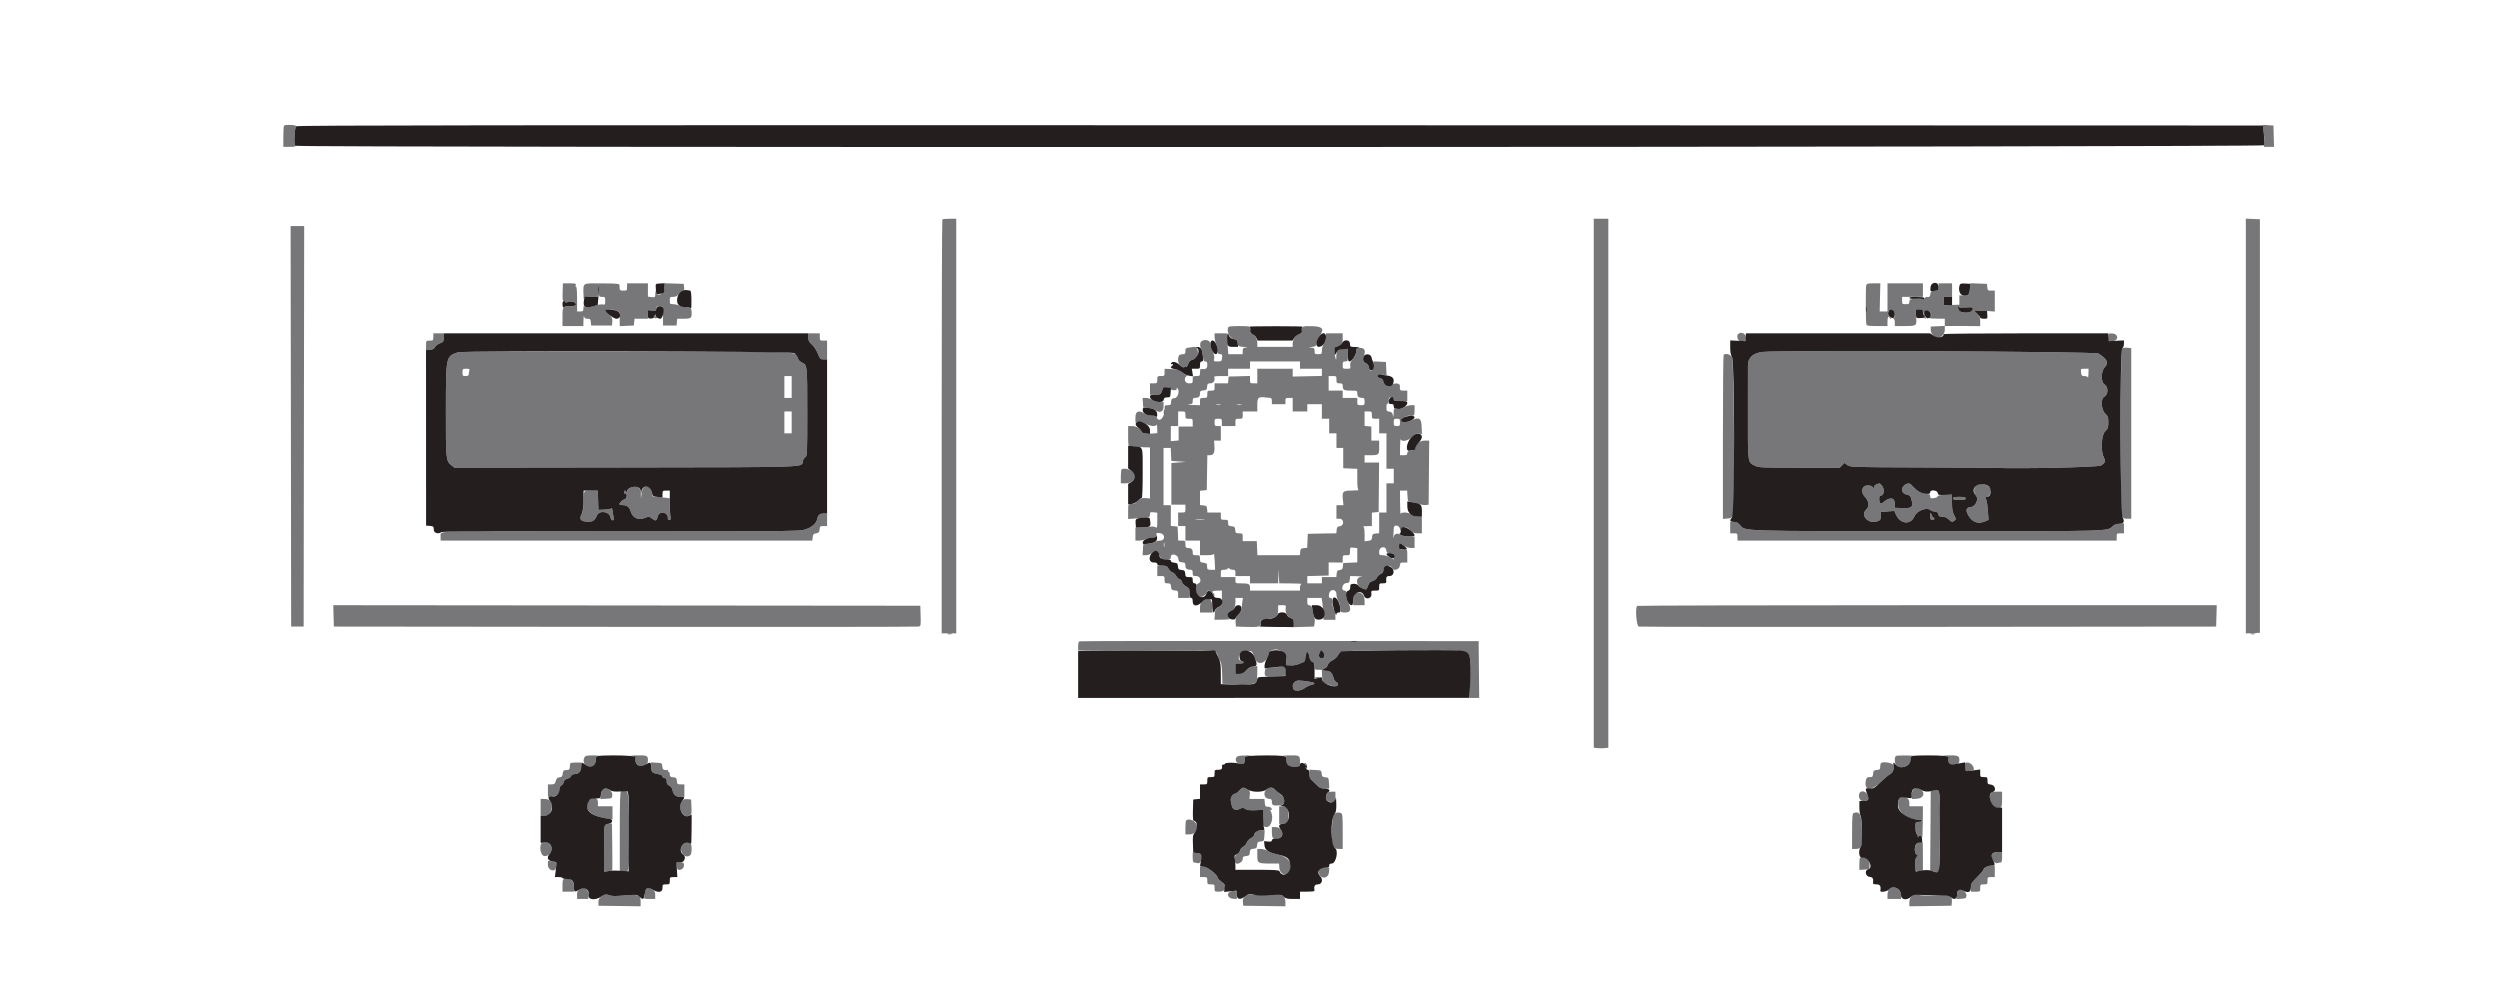 <svg id="svg" version="1.1" xmlns="http://www.w3.org/2000/svg" xmlns:xlink="http://www.w3.org/1999/xlink" width="400" height="157.02" viewBox="0, 0, 400,157.02"><g id="svgg"><path id="path0" d="M45.444 20.111 C 45.383 20.172,45.333 20.960,45.333 21.861 L 45.333 23.500 46.367 23.500 C 47.092 23.500,47.348 23.448,47.224 23.324 C 47.007 23.107,47.130 20.506,47.372 20.208 C 47.555 19.983,45.668 19.888,45.444 20.111 M362.206 21.201 C 362.288 21.869,362.327 22.660,362.294 22.958 L 362.234 23.500 363.039 23.500 L 363.845 23.500 363.797 21.792 L 363.750 20.083 362.904 20.034 L 362.058 19.985 362.206 21.201 M150.778 35.111 C 150.717 35.172,150.667 50.097,150.667 68.278 L 150.667 101.333 151.833 101.333 L 153.000 101.333 153.000 68.167 L 153.000 35.000 151.944 35.000 C 151.364 35.000,150.839 35.050,150.778 35.111 M255.000 77.315 L 255.000 119.630 255.583 119.698 C 255.904 119.736,256.429 119.736,256.750 119.698 L 257.333 119.630 257.333 77.315 L 257.333 35.000 256.167 35.000 L 255.000 35.000 255.000 77.315 M359.333 68.167 L 359.333 101.349 360.458 101.299 L 361.583 101.250 361.583 68.167 L 361.583 35.083 360.458 35.034 L 359.333 34.985 359.333 68.167 M46.541 68.208 L 46.583 100.250 47.583 100.250 L 48.583 100.250 48.625 68.208 L 48.668 36.167 47.583 36.167 L 46.499 36.167 46.541 68.208 M90.022 46.750 C 89.984 47.944,90.018 48.167,90.239 48.167 C 90.382 48.167,90.500 48.251,90.500 48.354 C 90.500 48.483,90.564 48.488,90.708 48.371 C 90.953 48.171,91.803 48.236,92.040 48.473 C 92.342 48.775,91.974 49.023,91.275 48.990 C 90.058 48.932,90.000 49.009,90.000 50.684 L 90.000 52.167 91.667 52.167 L 93.333 52.167 93.356 51.208 C 93.369 50.681,93.411 50.419,93.451 50.625 C 93.506 50.910,93.638 51.000,94.001 51.000 C 94.418 51.000,94.485 51.069,94.531 51.542 L 94.583 52.083 96.250 52.083 L 97.917 52.083 97.967 51.475 C 98.010 50.964,97.924 50.776,97.426 50.292 C 96.697 49.584,96.692 49.500,97.375 49.501 C 98.505 49.503,99.192 49.811,99.160 50.303 C 99.144 50.549,99.139 51.072,99.149 51.466 L 99.167 52.182 100.292 52.133 L 101.417 52.083 101.469 51.542 L 101.521 51.000 102.594 51.000 L 103.667 51.000 103.667 50.316 L 103.667 49.632 104.333 49.695 C 104.934 49.752,105.000 49.721,105.000 49.381 C 105.000 49.057,105.077 49.010,105.542 49.049 L 106.083 49.095 106.083 50.589 L 106.083 52.083 107.167 52.083 L 108.250 52.083 108.302 51.542 L 108.354 51.000 109.409 51.000 C 110.529 51.000,110.667 50.900,110.667 50.083 C 110.667 49.381,110.492 49.167,109.919 49.167 C 109.619 49.167,109.105 49.054,108.776 48.917 C 108.447 48.779,107.950 48.667,107.672 48.667 C 107.206 48.667,107.167 48.622,107.167 48.083 C 107.167 47.534,107.199 47.500,107.719 47.500 C 108.139 47.500,108.359 47.380,108.640 47.000 C 108.844 46.725,109.124 46.500,109.264 46.500 C 109.453 46.500,109.503 46.360,109.457 45.958 L 109.396 45.417 107.874 45.369 L 106.352 45.321 106.301 46.117 C 106.238 47.101,105.089 47.580,104.950 46.681 C 104.906 46.394,104.875 46.476,104.858 46.925 C 104.834 47.594,104.829 47.599,104.250 47.532 L 103.667 47.464 103.667 46.398 L 103.667 45.333 102.000 45.333 L 100.333 45.333 100.333 45.917 C 100.333 46.472,100.306 46.500,99.750 46.500 C 99.161 46.500,99.121 46.445,99.121 45.639 C 99.121 45.392,98.815 45.359,96.331 45.341 C 93.113 45.318,93.321 45.198,93.356 47.055 C 93.369 47.712,93.411 48.081,93.451 47.875 C 93.517 47.533,93.616 47.500,94.587 47.500 L 95.651 47.500 95.710 46.458 L 95.769 45.417 95.801 46.458 C 95.833 47.497,95.835 47.500,96.333 47.500 C 96.803 47.500,96.833 47.540,96.833 48.144 C 96.833 48.737,96.802 48.781,96.424 48.709 C 96.198 48.666,95.660 48.751,95.227 48.899 C 94.285 49.220,93.559 49.244,93.444 48.958 C 93.397 48.844,93.354 48.994,93.346 49.292 C 93.335 49.779,93.284 49.833,92.833 49.833 L 92.333 49.833 92.333 47.823 C 92.333 46.664,92.269 45.853,92.182 45.907 C 92.099 45.958,92.070 45.850,92.118 45.667 C 92.199 45.359,92.124 45.333,91.136 45.333 L 90.066 45.333 90.022 46.750 M298.598 45.625 C 298.491 45.967,298.506 51.447,298.615 51.875 C 298.679 52.128,298.907 52.167,300.345 52.167 L 302.000 52.167 302.000 51.417 C 302.000 51.004,302.075 50.667,302.167 50.667 C 302.258 50.667,302.333 50.742,302.333 50.833 C 302.333 50.925,302.427 50.998,302.542 50.994 C 302.656 50.991,302.589 50.855,302.393 50.690 C 301.842 50.230,302.030 49.538,302.680 49.633 C 303.203 49.710,303.423 50.702,302.958 50.890 C 302.792 50.957,302.792 50.976,302.958 50.987 C 303.083 50.995,303.167 51.235,303.167 51.583 L 303.167 52.167 304.814 52.167 C 306.722 52.167,306.730 52.158,306.553 50.464 L 306.453 49.500 307.041 49.500 C 307.641 49.500,307.725 49.632,307.864 50.792 C 307.878 50.906,307.959 51.000,308.046 51.000 C 308.132 51.000,308.147 50.869,308.079 50.708 C 307.796 50.042,307.895 49.758,308.411 49.754 C 308.989 49.749,309.233 50.744,308.688 50.889 C 308.539 50.929,309.035 50.970,309.792 50.981 L 311.167 51.000 311.167 51.576 L 311.167 52.151 310.042 52.201 L 308.917 52.250 308.917 52.827 C 308.917 53.538,309.815 54.277,310.339 53.997 C 310.915 53.688,311.167 53.306,311.167 52.738 L 311.167 52.167 312.292 52.157 C 312.910 52.151,314.185 52.155,315.125 52.166 L 316.833 52.185 316.833 51.409 C 316.833 50.750,316.752 50.558,316.292 50.125 L 315.750 49.616 317.458 49.732 L 319.167 49.849 319.167 48.174 L 319.167 46.500 318.594 46.500 C 318.070 46.500,318.017 46.454,317.969 45.958 L 317.917 45.417 316.583 45.369 L 315.250 45.322 315.199 46.113 C 315.133 47.146,314.926 47.377,314.134 47.302 L 313.500 47.241 313.499 47.996 L 313.498 48.750 312.249 48.799 L 311.000 48.848 311.000 48.174 L 311.000 47.500 311.667 47.500 L 312.333 47.500 312.333 46.417 L 312.333 45.333 311.250 45.333 L 310.167 45.333 310.167 45.917 C 310.167 46.422,310.111 46.503,309.750 46.521 C 309.521 46.532,309.240 46.551,309.125 46.563 C 309.010 46.574,308.893 46.790,308.864 47.042 C 308.815 47.467,308.658 47.587,308.256 47.508 C 308.168 47.491,307.999 47.609,307.881 47.770 C 307.763 47.932,307.667 47.993,307.667 47.907 C 307.667 47.819,307.190 47.775,306.584 47.806 C 305.565 47.858,305.500 47.886,305.500 48.264 C 305.500 48.613,305.422 48.667,304.917 48.667 C 304.361 48.667,304.333 48.639,304.333 48.083 L 304.333 47.500 306.000 47.500 L 307.667 47.500 307.667 46.417 L 307.667 45.333 304.833 45.333 L 302.000 45.333 302.000 47.583 L 302.000 49.833 301.375 49.834 L 300.750 49.834 300.801 47.584 L 300.851 45.333 299.770 45.333 C 298.887 45.333,298.672 45.387,298.598 45.625 M313.440 49.130 C 313.395 49.201,313.885 49.230,314.527 49.193 C 315.675 49.129,315.694 49.134,315.639 49.522 C 315.551 50.145,313.674 50.207,313.395 49.596 C 313.291 49.369,313.247 49.142,313.297 49.092 C 313.434 48.955,313.531 48.981,313.440 49.130 M104.667 50.500 C 104.569 50.683,104.510 50.839,104.536 50.846 C 104.929 50.952,105.167 50.941,105.167 50.819 C 105.167 50.735,105.084 50.667,104.982 50.667 C 104.881 50.667,104.841 50.554,104.894 50.417 C 105.033 50.053,104.875 50.111,104.667 50.500 M196.611 52.278 C 196.132 52.757,196.676 54.122,197.400 54.258 C 197.902 54.352,197.988 54.438,198.032 54.892 C 198.081 55.397,198.118 55.420,199.000 55.515 C 199.568 55.575,199.711 55.623,199.375 55.640 C 198.890 55.664,198.833 55.719,198.833 56.167 L 198.833 56.667 197.680 56.667 L 196.527 56.667 196.409 55.000 L 196.290 53.333 195.312 53.333 L 194.333 53.333 194.333 53.896 C 194.333 54.206,194.446 54.729,194.583 55.058 C 194.721 55.387,194.833 55.883,194.833 56.161 C 194.833 56.577,194.901 56.667,195.217 56.667 C 195.556 56.667,195.592 56.733,195.532 57.250 C 195.467 57.804,195.431 57.833,194.819 57.833 C 194.201 57.833,194.179 57.814,194.269 57.361 C 194.331 57.051,194.244 56.666,194.015 56.239 C 193.824 55.881,193.667 55.343,193.667 55.044 C 193.667 54.209,192.095 54.185,192.031 55.020 C 192.010 55.305,192.073 55.638,192.173 55.758 C 192.273 55.878,192.398 56.395,192.451 56.905 C 192.529 57.665,192.603 57.833,192.857 57.833 C 193.100 57.833,193.167 57.959,193.167 58.417 C 193.167 58.987,192.899 59.142,192.125 59.020 C 192.056 59.009,192.000 59.262,192.000 59.583 C 192.000 60.139,191.972 60.167,191.417 60.167 C 190.861 60.167,190.833 60.194,190.833 60.750 C 190.833 61.315,190.813 61.333,190.196 61.333 C 189.542 61.333,189.336 60.499,189.898 60.128 C 190.021 60.046,190.002 60.004,189.842 60.003 C 189.710 60.001,189.392 59.800,189.137 59.555 C 188.739 59.173,188.504 59.102,187.503 59.058 L 186.333 59.006 186.333 59.586 C 186.333 60.138,186.305 60.167,185.750 60.167 C 185.194 60.167,185.167 60.194,185.167 60.750 C 185.167 61.306,185.139 61.333,184.583 61.333 L 184.000 61.333 184.000 62.250 L 184.000 63.167 184.837 63.167 C 185.702 63.167,185.758 63.120,186.052 62.156 C 186.149 61.841,187.333 61.917,187.333 62.238 C 187.333 62.351,187.555 62.439,187.840 62.439 C 188.200 62.439,188.320 62.374,188.258 62.211 C 188.210 62.085,188.245 62.029,188.335 62.085 C 188.809 62.378,188.513 63.644,187.958 63.698 C 187.555 63.737,187.411 63.835,187.393 64.083 C 187.380 64.267,187.361 64.510,187.351 64.625 C 187.341 64.741,187.113 64.833,186.833 64.833 C 186.357 64.833,186.333 64.866,186.331 65.542 C 186.327 66.864,185.431 67.716,185.060 66.750 C 184.996 66.583,184.733 66.500,184.269 66.500 C 183.881 66.500,183.393 66.373,183.163 66.212 C 182.219 65.551,181.667 65.772,181.667 66.811 L 181.667 67.600 182.221 67.535 C 182.584 67.493,182.974 67.591,183.346 67.818 C 183.979 68.203,184.926 68.281,185.056 67.958 C 185.103 67.844,185.146 68.098,185.154 68.524 L 185.167 69.298 184.542 69.357 C 183.500 69.456,182.667 69.335,182.667 69.085 C 182.667 68.675,181.824 68.167,181.144 68.167 L 180.500 68.167 180.500 69.750 C 180.500 71.278,180.513 71.334,180.875 71.345 C 181.081 71.351,181.512 71.402,181.833 71.459 C 182.154 71.515,182.773 71.566,183.208 71.572 L 184.000 71.583 184.000 75.668 L 184.000 79.752 183.289 79.696 C 182.696 79.649,182.496 79.717,182.081 80.107 C 181.545 80.612,181.539 80.615,180.917 80.646 C 180.513 80.666,180.500 80.704,180.500 81.853 L 180.500 83.040 182.125 82.919 C 183.984 82.781,184.000 82.775,184.000 82.274 C 184.000 81.945,184.070 81.908,184.583 81.968 L 185.167 82.036 185.167 83.274 C 185.167 84.454,185.151 84.504,184.838 84.336 C 184.650 84.235,184.277 84.212,183.963 84.282 C 183.663 84.349,183.023 84.406,182.542 84.410 L 181.667 84.417 181.667 85.458 L 181.667 86.500 182.292 86.494 C 182.635 86.491,183.104 86.381,183.333 86.250 C 183.563 86.119,184.031 86.009,184.375 86.006 C 184.967 86.000,185.081 85.882,185.031 85.326 C 185.027 85.277,185.280 85.266,185.595 85.303 C 186.459 85.404,186.479 86.500,185.617 86.500 C 185.314 86.500,184.984 86.582,184.884 86.683 C 184.783 86.783,184.300 86.915,183.809 86.974 L 182.917 87.083 182.866 87.958 L 182.816 88.833 183.356 88.833 C 183.656 88.833,184.048 88.692,184.239 88.514 C 184.807 87.988,185.218 88.012,185.413 88.583 C 185.692 89.403,185.818 89.500,186.593 89.500 C 187.254 89.500,187.333 89.459,187.333 89.117 C 187.333 88.437,188.465 88.697,188.532 89.392 C 188.577 89.849,188.653 89.923,189.125 89.969 C 189.596 90.014,189.667 90.082,189.667 90.493 C 189.667 90.972,189.911 91.167,190.514 91.167 C 190.758 91.167,190.833 91.285,190.833 91.667 C 190.833 92.127,190.880 92.167,191.417 92.167 C 192.121 92.167,192.335 93.207,191.667 93.382 C 190.898 93.583,191.362 95.500,192.179 95.500 C 192.520 95.500,193.167 94.950,193.167 94.659 C 193.167 94.309,193.758 94.598,194.035 95.083 C 194.222 95.412,194.322 95.487,194.326 95.302 C 194.330 95.146,194.258 94.973,194.167 94.917 C 193.789 94.683,194.046 94.500,194.750 94.500 L 195.500 94.500 195.496 95.708 C 195.493 96.906,195.488 96.919,194.955 97.167 C 194.461 97.396,194.413 97.489,194.366 98.292 L 194.316 99.167 195.700 99.144 C 196.461 99.131,196.930 99.091,196.743 99.054 C 196.334 98.972,196.358 97.833,196.768 97.833 C 197.258 97.833,197.667 97.189,197.667 96.417 L 197.667 95.667 198.268 95.667 L 198.868 95.667 198.764 96.375 C 198.706 96.765,198.653 97.254,198.645 97.463 C 198.638 97.672,198.410 98.064,198.140 98.335 C 197.723 98.752,197.655 98.936,197.699 99.539 L 197.750 100.250 199.250 100.301 C 201.432 100.374,201.793 100.282,201.704 99.677 C 201.635 99.210,201.661 99.188,202.441 99.087 C 204.256 98.851,204.500 98.671,204.500 97.571 L 204.500 96.833 205.138 96.833 C 205.739 96.833,205.772 96.860,205.709 97.292 C 205.606 98.000,205.941 98.673,206.502 98.885 C 206.935 99.049,207.000 99.156,207.000 99.709 L 207.000 100.345 208.625 100.298 L 210.250 100.250 210.343 99.667 C 210.394 99.346,210.368 98.943,210.285 98.771 C 210.201 98.600,210.084 98.112,210.023 97.688 C 209.934 97.057,209.846 96.907,209.540 96.863 C 209.236 96.820,209.167 96.704,209.167 96.238 L 209.167 95.667 210.312 95.667 L 211.458 95.667 211.582 96.542 C 211.650 97.023,211.716 97.810,211.728 98.292 L 211.750 99.167 212.708 99.167 L 213.667 99.167 213.661 98.542 C 213.658 98.198,213.548 97.729,213.417 97.500 C 213.286 97.271,213.176 96.765,213.173 96.375 C 213.168 95.806,213.108 95.667,212.867 95.667 C 212.622 95.667,212.579 95.559,212.635 95.083 C 212.741 94.179,213.833 94.184,213.833 95.089 C 213.833 95.413,213.950 95.856,214.092 96.073 C 214.325 96.429,214.425 96.848,214.481 97.708 C 214.496 97.940,214.654 98.000,215.250 98.000 C 216.151 98.000,216.265 97.486,215.649 96.213 C 215.439 95.780,215.327 95.288,215.370 94.994 C 215.428 94.600,215.380 94.500,215.138 94.500 C 214.508 94.500,214.733 93.364,215.375 93.302 C 215.851 93.256,215.923 93.185,215.969 92.708 L 216.021 92.167 217.219 92.195 C 217.891 92.210,218.142 92.251,217.792 92.288 C 216.786 92.393,216.933 93.725,217.999 94.166 C 218.581 94.407,218.679 94.349,218.929 93.620 C 219.057 93.248,219.252 93.061,219.610 92.968 C 219.906 92.891,220.189 92.666,220.303 92.416 C 220.409 92.183,220.684 91.922,220.915 91.834 C 221.201 91.725,221.333 91.549,221.333 91.275 C 221.333 90.543,222.519 90.254,222.776 90.923 C 222.967 91.421,223.913 91.119,223.969 90.542 C 224.017 90.046,224.070 90.000,224.594 90.000 L 225.167 90.000 225.167 88.940 C 225.167 87.895,225.160 87.880,224.731 87.927 C 224.099 87.996,223.833 87.848,223.833 87.427 C 223.833 86.851,223.997 86.814,224.578 87.257 C 224.922 87.519,225.334 87.667,225.724 87.667 L 226.333 87.667 226.333 86.750 L 226.333 85.833 225.411 85.833 C 224.886 85.833,224.329 85.729,224.119 85.592 C 223.564 85.228,223.101 85.366,222.978 85.932 C 222.910 86.243,222.895 86.154,222.936 85.685 C 222.971 85.283,223.000 84.776,223.000 84.560 C 223.000 83.790,223.993 84.014,224.027 84.792 C 224.053 85.407,224.054 85.408,224.121 84.875 C 224.212 84.135,224.924 84.116,225.641 84.833 C 226.033 85.225,226.288 85.333,226.821 85.333 L 227.500 85.333 227.500 84.000 L 227.500 82.667 226.901 82.667 C 226.555 82.667,226.124 82.526,225.879 82.333 C 225.402 81.959,224.244 81.877,224.110 82.208 C 224.064 82.323,224.020 81.535,224.013 80.458 L 224.000 78.500 224.575 78.500 L 225.149 78.500 225.200 79.375 C 225.248 80.212,225.272 80.252,225.750 80.301 C 226.025 80.329,226.558 80.466,226.934 80.606 C 227.310 80.746,227.835 80.835,228.101 80.805 L 228.583 80.750 228.627 75.625 L 228.671 70.500 227.931 70.500 C 227.146 70.500,226.500 71.028,226.500 71.668 C 226.500 71.877,226.314 71.987,225.833 72.064 C 225.315 72.147,225.167 72.244,225.167 72.502 C 225.167 72.770,225.054 72.833,224.583 72.833 L 224.000 72.833 224.013 71.458 C 224.020 70.702,224.064 70.177,224.110 70.292 C 224.297 70.753,225.352 70.527,225.944 69.899 C 226.407 69.408,226.604 69.311,227.013 69.371 L 227.513 69.444 227.465 68.264 C 227.410 66.910,227.069 66.694,225.849 67.241 C 224.977 67.632,224.271 67.652,224.199 67.289 C 224.141 66.996,225.084 66.456,225.549 66.514 C 226.248 66.602,226.333 66.510,226.333 65.667 L 226.333 64.833 225.760 64.833 C 225.444 64.833,224.927 64.986,224.611 65.172 C 224.220 65.403,223.871 65.482,223.518 65.420 C 223.000 65.329,223.000 65.329,222.980 66.123 C 222.964 66.788,222.943 66.835,222.854 66.417 C 222.772 66.028,222.647 65.905,222.291 65.864 C 221.877 65.816,221.833 65.747,221.833 65.146 C 221.833 64.745,221.900 64.521,222.000 64.583 C 222.158 64.681,222.240 64.380,222.202 63.833 C 222.192 63.675,222.334 63.583,222.593 63.583 C 222.869 63.583,223.000 63.677,223.000 63.875 C 223.000 64.123,223.163 64.167,224.083 64.167 L 225.167 64.167 225.167 63.333 L 225.167 62.500 224.583 62.500 C 223.999 62.500,223.937 62.422,223.989 61.744 C 224.022 61.308,223.112 61.197,222.720 61.589 C 222.267 62.042,221.610 61.833,221.395 61.167 C 221.284 60.821,221.080 60.560,220.895 60.525 C 219.960 60.352,220.338 59.801,221.286 59.955 L 221.850 60.046 221.800 58.982 L 221.750 57.917 220.750 57.868 L 219.750 57.819 219.750 58.535 C 219.750 59.414,219.127 59.628,219.030 58.783 C 218.996 58.487,218.833 58.250,218.586 58.137 C 218.138 57.933,217.994 57.558,218.181 57.081 C 218.548 56.141,218.375 55.667,217.667 55.667 C 217.025 55.667,217.000 55.687,217.000 56.212 C 217.000 56.576,216.828 56.966,216.482 57.386 C 216.091 57.860,215.982 58.135,216.037 58.507 C 216.106 58.980,216.083 59.000,215.471 59.000 C 214.853 59.000,214.833 58.982,214.833 58.417 C 214.833 57.906,214.885 57.833,215.250 57.833 C 215.648 57.833,215.667 57.789,215.667 56.833 L 215.667 55.833 214.950 55.833 C 214.046 55.833,213.838 56.045,213.814 56.992 C 213.796 57.682,213.782 57.705,213.667 57.250 C 213.376 56.106,213.465 55.545,213.957 55.421 C 214.680 55.240,214.833 55.016,214.833 54.146 L 214.833 53.333 213.500 53.333 L 212.167 53.333 212.163 53.958 C 212.161 54.321,212.022 54.758,211.833 55.000 C 211.644 55.242,211.506 55.679,211.504 56.042 C 211.500 56.644,211.479 56.667,210.917 56.667 C 210.380 56.667,210.333 56.627,210.333 56.167 C 210.333 55.719,210.277 55.664,209.792 55.643 C 209.281 55.621,209.288 55.614,209.915 55.518 C 210.520 55.426,210.587 55.364,210.674 54.829 C 210.726 54.505,210.939 54.010,211.148 53.728 C 211.910 52.698,211.628 52.258,210.169 52.200 C 208.433 52.131,208.206 52.206,208.296 52.822 C 208.358 53.246,208.305 53.334,207.932 53.428 C 207.332 53.578,206.833 54.265,206.833 54.939 L 206.833 55.500 204.000 55.500 L 201.167 55.500 201.167 54.826 C 201.167 54.149,200.614 53.333,200.155 53.333 C 200.036 53.333,199.990 53.144,200.035 52.840 C 200.082 52.517,200.026 52.315,199.873 52.256 C 199.537 52.127,196.743 52.146,196.611 52.278 M69.333 53.917 C 69.333 54.472,69.306 54.500,68.750 54.500 C 68.169 54.500,68.167 54.503,68.167 55.260 L 68.167 56.020 68.792 55.968 C 69.244 55.931,69.461 55.816,69.576 55.553 C 69.664 55.354,70.020 55.078,70.368 54.942 C 70.956 54.711,71.000 54.646,71.000 54.013 L 71.000 53.333 70.167 53.333 L 69.333 53.333 69.333 53.917 M129.333 53.988 C 129.333 54.525,129.433 54.727,129.890 55.113 C 130.212 55.385,130.611 55.987,130.837 56.542 C 131.202 57.437,131.264 57.500,131.781 57.500 L 132.333 57.500 132.333 56.000 L 132.333 54.500 131.750 54.500 C 131.194 54.500,131.167 54.472,131.167 53.917 L 131.167 53.333 130.250 53.333 L 129.333 53.333 129.333 53.988 M278.111 53.444 C 277.810 53.745,278.009 54.496,278.416 54.598 C 279.078 54.764,279.333 54.576,279.333 53.922 C 279.333 53.347,278.525 53.031,278.111 53.444 M337.333 53.900 C 337.333 54.592,337.465 54.699,338.150 54.562 C 339.034 54.385,338.913 53.413,338.000 53.359 C 337.342 53.320,337.333 53.328,337.333 53.900 M190.208 55.621 C 189.735 55.679,189.667 55.750,189.667 56.177 C 189.667 56.573,189.595 56.667,189.292 56.669 C 188.737 56.673,188.538 56.859,188.493 57.417 C 188.386 58.736,189.733 59.339,190.145 58.156 C 190.257 57.836,190.467 57.641,190.781 57.566 C 191.506 57.393,191.667 57.184,191.667 56.416 C 191.667 55.754,191.321 55.386,190.833 55.529 C 190.787 55.542,190.506 55.584,190.208 55.621 M339.553 55.752 C 339.224 55.992,339.204 81.867,339.532 82.587 C 339.685 82.922,339.841 83.000,340.360 83.000 L 341.000 83.000 341.000 69.352 L 341.000 55.703 340.405 55.634 C 340.077 55.595,339.694 55.649,339.553 55.752 M73.250 56.375 C 71.336 57.036,71.352 56.956,71.339 65.613 C 71.326 73.591,71.343 73.757,72.264 74.481 L 72.703 74.827 100.143 74.788 C 129.937 74.747,128.247 74.805,128.445 73.818 C 128.499 73.545,128.684 73.247,128.855 73.155 C 129.152 72.996,129.167 72.651,129.164 65.869 C 129.161 58.344,129.169 58.419,128.313 58.010 C 127.945 57.834,127.726 57.584,127.637 57.236 C 127.368 56.188,129.126 56.252,100.167 56.226 C 82.324 56.210,73.588 56.258,73.250 56.375 M282.000 56.311 C 280.454 56.489,279.641 57.268,279.669 58.543 C 279.678 58.932,279.676 62.401,279.665 66.252 C 279.642 74.036,279.633 73.959,280.707 74.479 C 281.414 74.822,281.654 74.833,287.894 74.833 L 294.348 74.833 294.731 74.451 L 295.113 74.069 295.568 74.410 C 296.016 74.744,296.236 74.751,307.137 74.786 C 313.249 74.806,318.512 74.834,318.833 74.848 C 323.121 75.030,335.691 74.765,336.157 74.481 C 336.833 74.071,336.923 73.797,336.599 73.147 C 336.083 72.114,336.227 69.566,336.833 69.000 C 337.276 68.587,337.333 68.424,337.333 67.583 C 337.333 66.743,337.276 66.580,336.833 66.167 C 336.201 65.576,336.079 63.815,336.649 63.509 C 337.362 63.128,337.377 61.905,336.674 61.466 C 336.131 61.127,336.181 59.334,336.750 58.765 C 337.449 58.066,337.179 57.467,335.757 56.563 C 335.257 56.245,284.638 56.007,282.000 56.311 M275.778 56.778 C 275.717 56.839,275.667 62.768,275.667 69.954 L 275.667 83.019 276.371 82.968 C 276.885 82.931,277.122 82.824,277.246 82.572 C 277.589 81.881,277.470 57.650,277.121 57.118 C 276.837 56.684,276.067 56.489,275.778 56.778 M208.000 58.417 L 208.000 59.000 209.750 59.000 L 211.500 59.000 211.500 59.575 L 211.500 60.149 209.166 60.200 L 206.833 60.250 206.833 59.625 L 206.833 59.000 204.000 59.000 L 201.167 59.000 201.167 60.167 L 201.167 61.333 200.583 61.333 C 200.027 61.333,200.000 61.306,200.000 60.744 L 200.000 60.155 198.292 60.203 L 196.583 60.250 196.531 60.792 L 196.479 61.333 195.406 61.333 L 194.333 61.333 194.333 61.917 C 194.333 62.472,194.306 62.500,193.750 62.500 C 193.194 62.500,193.167 62.528,193.167 63.083 C 193.167 63.639,193.139 63.667,192.583 63.667 C 192.028 63.667,192.000 63.694,192.000 64.250 L 192.000 64.833 190.792 64.805 C 190.122 64.790,189.862 64.748,190.208 64.712 C 190.774 64.653,190.833 64.600,190.833 64.157 C 190.833 63.785,190.910 63.667,191.153 63.667 C 191.755 63.667,192.000 63.472,192.000 62.993 C 192.000 62.582,192.070 62.514,192.542 62.469 C 193.018 62.423,193.090 62.351,193.136 61.875 C 193.181 61.400,193.247 61.333,193.674 61.333 C 194.172 61.333,194.511 60.756,194.256 60.343 C 194.183 60.225,194.539 60.167,195.323 60.167 L 196.500 60.167 196.500 59.583 L 196.500 59.000 198.250 59.000 L 200.000 59.000 200.000 58.417 L 200.000 57.833 204.000 57.833 L 208.000 57.833 208.000 58.417 M75.101 59.264 C 75.046 59.409,75.000 59.671,75.000 59.847 C 75.000 60.091,74.882 60.167,74.500 60.167 C 74.040 60.167,74.000 60.120,74.000 59.583 C 74.000 59.024,74.025 59.000,74.601 59.000 C 75.081 59.000,75.182 59.053,75.101 59.264 M334.154 59.792 C 334.146 60.227,334.103 60.490,334.056 60.375 C 334.010 60.260,333.762 60.167,333.504 60.167 C 333.094 60.167,333.028 60.095,332.968 59.583 C 332.901 59.007,332.908 59.000,333.533 59.000 L 334.167 59.000 334.154 59.792 M126.667 61.917 L 126.667 63.667 126.083 63.667 L 125.500 63.667 125.500 61.917 L 125.500 60.167 126.083 60.167 L 126.667 60.167 126.667 61.917 M213.833 60.750 C 213.833 61.287,213.873 61.333,214.333 61.333 C 214.715 61.333,214.833 61.409,214.833 61.653 C 214.833 62.395,214.991 62.500,216.101 62.500 C 217.165 62.500,217.167 62.501,217.167 62.982 C 217.167 63.472,217.407 63.667,218.014 63.667 C 218.268 63.667,218.333 63.786,218.333 64.250 C 218.333 64.806,218.306 64.833,217.750 64.833 C 217.194 64.833,217.167 64.806,217.167 64.250 L 217.167 63.667 216.000 63.667 L 214.833 63.667 214.833 63.083 L 214.833 62.500 213.708 62.500 L 212.583 62.500 212.583 61.333 L 212.583 60.167 213.208 60.167 C 213.812 60.167,213.833 60.187,213.833 60.750 M203.271 63.667 C 203.414 63.667,203.500 63.854,203.500 64.167 L 203.500 64.667 204.583 64.667 L 205.667 64.667 205.667 64.167 C 205.667 63.706,205.713 63.667,206.250 63.667 L 206.833 63.667 206.833 64.750 L 206.833 65.833 208.000 65.833 L 209.167 65.833 209.167 65.250 L 209.167 64.667 210.333 64.667 L 211.500 64.667 211.500 65.833 L 211.500 67.000 212.083 67.000 L 212.667 67.000 212.667 68.167 L 212.667 69.333 213.250 69.333 L 213.833 69.333 213.833 70.500 L 213.833 71.667 214.375 71.666 L 214.917 71.666 214.917 73.291 L 214.917 74.917 216.042 74.966 L 217.167 75.015 217.167 76.660 C 217.167 77.821,217.228 78.330,217.375 78.390 C 217.490 78.436,217.004 78.480,216.295 78.487 C 214.824 78.502,214.711 78.630,214.876 80.093 L 214.959 80.833 214.396 80.833 L 213.833 80.833 213.833 81.917 L 213.833 83.000 214.333 83.000 C 215.065 83.000,215.104 84.113,214.375 84.197 C 213.993 84.241,213.908 84.340,213.864 84.792 L 213.812 85.333 212.614 85.344 C 211.956 85.350,210.929 85.368,210.333 85.386 L 209.250 85.417 209.201 86.532 L 209.152 87.647 208.618 87.698 C 208.150 87.744,208.077 87.817,208.031 88.292 L 207.979 88.833 204.580 88.833 L 201.182 88.833 201.133 87.708 L 201.083 86.583 199.958 86.583 L 198.833 86.583 198.833 85.958 C 198.833 85.357,198.811 85.333,198.261 85.333 C 197.736 85.333,197.683 85.288,197.636 84.792 C 197.590 84.315,197.518 84.244,197.042 84.198 C 196.565 84.152,196.500 84.086,196.500 83.656 C 196.500 83.208,196.451 83.167,195.917 83.167 C 195.361 83.167,195.333 83.139,195.333 82.583 L 195.333 82.000 194.261 82.000 L 193.188 82.000 193.136 81.458 C 193.090 80.982,193.018 80.910,192.542 80.864 L 192.000 80.812 192.000 79.667 L 192.000 78.521 192.542 78.469 L 193.083 78.417 193.129 75.625 L 193.175 72.833 193.567 72.833 C 194.172 72.833,194.372 72.454,194.307 71.422 L 194.250 70.500 194.792 70.500 L 195.333 70.500 195.333 69.333 L 195.333 68.167 194.833 68.167 C 194.373 68.167,194.333 68.120,194.333 67.583 C 194.333 67.028,194.361 67.000,194.917 67.000 C 195.472 67.000,195.500 67.028,195.500 67.583 L 195.500 68.167 196.583 68.167 L 197.667 68.167 197.667 67.583 C 197.667 67.028,197.694 67.000,198.250 67.000 C 198.806 67.000,198.833 66.972,198.833 66.417 L 198.833 65.833 200.000 65.833 L 201.167 65.833 201.167 64.761 C 201.167 63.583,201.340 63.439,202.563 63.603 C 202.826 63.638,203.145 63.667,203.271 63.667 M182.866 64.450 L 182.917 65.234 183.738 65.285 C 184.190 65.313,184.684 65.448,184.835 65.585 C 185.479 66.167,186.167 65.909,186.167 65.083 L 186.167 64.333 185.542 64.332 C 185.198 64.332,184.692 64.182,184.417 64.000 C 184.142 63.818,183.669 63.668,183.366 63.668 L 182.815 63.667 182.866 64.450 M195.294 64.781 C 195.134 64.823,194.834 64.824,194.627 64.785 C 194.420 64.745,194.550 64.711,194.917 64.709 C 195.283 64.707,195.453 64.739,195.294 64.781 M198.627 64.781 C 198.468 64.823,198.168 64.824,197.960 64.785 C 197.753 64.745,197.883 64.711,198.250 64.709 C 198.617 64.707,198.786 64.739,198.627 64.781 M126.667 67.583 L 126.667 69.333 126.083 69.333 L 125.500 69.333 125.500 67.583 L 125.500 65.833 126.083 65.833 L 126.667 65.833 126.667 67.583 M189.667 66.417 C 189.667 66.972,189.694 67.000,190.250 67.000 C 190.813 67.000,190.833 67.022,190.834 67.625 L 190.834 68.250 189.709 68.250 L 188.583 68.250 188.583 69.362 L 188.583 70.474 187.958 70.533 L 187.333 70.592 187.333 69.379 L 187.333 68.167 187.917 68.167 L 188.500 68.167 188.500 67.000 L 188.500 65.833 189.083 65.833 C 189.639 65.833,189.667 65.861,189.667 66.417 M219.500 66.417 C 219.500 66.972,219.528 67.000,220.083 67.000 L 220.667 67.000 220.667 68.167 L 220.667 69.333 221.250 69.333 L 221.833 69.333 221.833 72.167 L 221.833 75.000 222.417 75.000 L 223.000 75.000 223.000 76.167 L 223.000 77.333 222.417 77.333 L 221.833 77.333 221.833 79.667 L 221.833 82.000 221.250 82.000 L 220.667 82.000 220.667 83.656 L 220.667 85.312 220.125 85.364 C 219.653 85.410,219.577 85.484,219.532 85.941 C 219.488 86.402,219.412 86.474,218.907 86.533 L 218.333 86.600 218.333 85.480 C 218.333 84.741,218.263 84.333,218.125 84.277 C 218.010 84.231,218.273 84.187,218.708 84.180 L 219.500 84.167 219.500 83.094 L 219.500 82.021 220.042 81.969 L 220.583 81.917 220.619 77.958 L 220.654 74.000 219.494 74.000 L 218.333 74.000 218.333 73.417 L 218.333 72.833 219.236 72.833 C 220.619 72.833,220.667 72.791,220.667 71.566 L 220.667 70.500 220.042 70.500 L 219.417 70.501 219.417 69.375 L 219.417 68.250 218.875 68.198 L 218.333 68.146 218.333 66.989 L 218.333 65.833 218.917 65.833 C 219.472 65.833,219.500 65.861,219.500 66.417 M224.000 67.583 C 224.000 68.120,223.960 68.167,223.500 68.167 C 223.040 68.167,223.000 68.120,223.000 67.583 C 223.000 67.046,223.040 67.000,223.500 67.000 C 223.960 67.000,224.000 67.046,224.000 67.583 M187.367 72.708 L 187.417 73.750 188.583 73.825 L 189.750 73.901 188.583 73.992 L 187.417 74.083 187.417 77.417 L 187.417 80.750 188.542 80.750 L 189.667 80.750 189.667 81.375 C 189.667 81.978,189.646 82.000,189.083 82.000 L 188.500 82.000 188.500 83.083 L 188.500 84.167 189.083 84.167 L 189.667 84.167 189.667 85.333 L 189.667 86.500 190.833 86.500 L 192.000 86.500 192.000 87.667 L 192.000 88.833 193.069 88.833 C 193.773 88.833,194.165 88.762,194.216 88.625 C 194.258 88.510,194.320 89.036,194.354 89.792 L 194.417 91.167 193.792 91.167 C 193.285 91.167,193.163 91.104,193.146 90.833 C 193.134 90.650,193.116 90.406,193.104 90.292 C 193.093 90.177,192.840 90.060,192.542 90.031 C 192.046 89.983,192.000 89.930,192.000 89.406 C 192.000 88.863,191.970 88.833,191.417 88.833 C 190.884 88.833,190.833 88.791,190.833 88.351 C 190.833 87.861,190.593 87.667,189.986 87.667 C 189.732 87.667,189.667 87.547,189.667 87.083 C 189.667 86.529,189.638 86.500,189.091 86.500 L 188.515 86.500 188.466 85.375 L 188.417 84.250 187.875 84.198 L 187.333 84.146 187.333 82.489 L 187.333 80.833 186.750 80.833 L 186.167 80.833 186.167 76.250 L 186.167 71.667 186.742 71.667 L 187.317 71.667 187.367 72.708 M179.444 75.111 C 179.383 75.172,179.333 75.697,179.333 76.278 L 179.333 77.333 180.046 77.333 C 181.448 77.333,182.061 76.132,181.061 75.345 C 180.642 75.016,179.679 74.876,179.444 75.111 M300.208 77.505 C 300.002 77.588,299.831 77.790,299.828 77.953 C 299.823 78.234,299.814 78.235,299.653 77.958 C 299.441 77.593,298.458 77.566,298.166 77.917 C 297.853 78.294,297.916 78.972,298.301 79.384 C 299.058 80.191,299.165 81.000,298.586 81.537 C 297.597 82.454,298.936 83.902,300.327 83.421 C 300.866 83.234,300.917 83.161,300.917 82.567 L 300.917 81.917 302.000 81.833 L 303.083 81.750 303.349 82.333 C 304.058 83.892,305.710 84.037,306.329 82.593 C 306.722 81.676,308.344 81.089,308.925 81.654 C 309.012 81.738,309.308 81.832,309.583 81.862 C 309.954 81.903,310.097 82.013,310.137 82.292 C 310.180 82.596,310.296 82.667,310.753 82.667 C 311.123 82.667,311.471 82.810,311.766 83.083 C 312.283 83.562,312.335 83.574,312.721 83.292 C 312.988 83.096,312.985 83.041,312.661 82.417 C 312.397 81.906,312.317 81.445,312.320 80.450 L 312.325 79.149 311.162 79.183 C 310.367 79.206,310.000 79.282,310.000 79.424 C 310.000 79.537,309.737 79.661,309.417 79.698 C 308.911 79.757,308.833 79.719,308.833 79.410 C 308.833 79.119,308.728 79.050,308.252 79.032 C 307.486 79.003,306.789 78.628,306.096 77.873 C 305.592 77.322,305.484 77.275,305.075 77.420 C 304.127 77.758,304.076 78.923,305.001 79.108 C 305.622 79.233,305.769 79.419,305.908 80.263 C 306.060 81.188,305.838 81.336,304.363 81.288 L 303.170 81.250 303.168 80.542 C 303.166 79.606,302.378 79.486,301.437 80.277 C 301.058 80.597,300.919 80.639,300.811 80.469 C 300.622 80.171,300.630 79.333,300.821 79.333 C 301.481 79.333,301.621 78.265,301.045 77.625 C 300.750 77.298,300.731 77.295,300.208 77.505 M316.323 77.556 C 315.791 77.820,315.679 78.771,316.124 79.252 C 316.663 79.835,316.115 81.066,315.287 81.135 C 314.486 81.202,314.438 81.801,315.156 82.792 C 315.751 83.614,316.597 83.840,317.564 83.436 L 318.170 83.182 318.062 81.716 C 318.003 80.910,317.890 80.124,317.811 79.969 C 317.611 79.581,317.629 79.500,317.912 79.500 C 318.300 79.500,318.714 78.566,318.501 78.169 C 318.173 77.556,316.993 77.224,316.323 77.556 M100.792 78.095 C 100.540 78.232,100.327 78.473,100.320 78.630 C 100.312 78.804,100.274 78.835,100.223 78.708 C 100.106 78.418,99.833 78.447,99.833 78.750 C 99.833 78.887,99.945 79.000,100.082 79.000 C 100.466 79.000,100.247 79.910,99.861 79.919 C 99.642 79.925,99.019 80.562,99.102 80.696 C 99.148 80.772,99.433 80.833,99.734 80.833 C 100.327 80.833,100.719 81.165,100.917 81.833 C 101.223 82.864,102.124 83.287,103.153 82.883 C 103.821 82.621,103.861 82.624,104.342 82.980 C 104.922 83.409,105.088 83.354,105.220 82.692 C 105.439 81.596,107.028 81.936,106.853 83.042 C 106.842 83.110,106.955 83.167,107.104 83.167 C 107.319 83.167,107.353 83.058,107.271 82.646 C 107.214 82.359,107.167 81.582,107.167 80.919 L 107.167 79.713 105.798 79.565 L 104.428 79.417 104.315 78.857 C 104.027 77.435,102.822 77.481,102.651 78.920 L 102.552 79.750 102.526 78.964 C 102.490 77.867,101.826 77.534,100.792 78.095 M93.438 78.875 C 93.383 79.081,93.337 79.825,93.336 80.528 C 93.334 81.437,93.249 81.954,93.042 82.317 C 92.623 83.049,92.889 83.402,93.910 83.468 C 94.796 83.526,95.171 83.295,95.505 82.488 C 95.886 81.568,97.554 81.832,97.692 82.833 C 97.725 83.067,97.860 83.250,98.000 83.250 C 98.138 83.250,98.226 83.140,98.196 83.005 C 98.167 82.870,98.099 82.396,98.047 81.952 C 97.994 81.507,97.902 81.222,97.843 81.318 C 97.783 81.415,97.288 81.514,96.742 81.538 L 95.750 81.583 95.702 80.042 L 95.654 78.500 94.597 78.500 C 93.641 78.500,93.529 78.536,93.438 78.875 M312.500 79.750 C 312.500 79.944,312.722 80.000,313.500 80.000 C 314.278 80.000,314.500 79.944,314.500 79.750 C 314.500 79.556,314.278 79.500,313.500 79.500 C 312.722 79.500,312.500 79.556,312.500 79.750 M308.851 82.542 C 308.836 83.061,308.889 83.167,309.167 83.167 C 309.350 83.167,309.500 83.092,309.500 83.000 C 309.500 82.908,309.439 82.833,309.366 82.833 C 309.292 82.833,309.150 82.627,309.050 82.375 C 308.869 81.917,308.869 81.918,308.851 82.542 M131.021 82.391 C 130.919 82.514,130.789 82.846,130.733 83.128 C 130.590 83.839,129.629 84.556,128.478 84.809 C 127.773 84.964,124.048 85.015,113.561 85.015 C 105.873 85.015,99.433 85.019,99.250 85.024 C 99.067 85.029,92.599 85.021,84.877 85.006 C 69.516 84.975,70.500 84.918,70.500 85.843 L 70.500 86.500 100.239 86.500 L 129.979 86.500 130.031 85.959 C 130.075 85.504,130.163 85.405,130.583 85.333 C 131.004 85.262,131.092 85.163,131.136 84.708 C 131.183 84.213,131.236 84.167,131.761 84.167 L 132.333 84.167 132.333 83.167 L 132.333 82.167 131.770 82.167 C 131.461 82.167,131.124 82.268,131.021 82.391 M192.625 83.121 C 192.281 83.157,191.719 83.157,191.375 83.121 C 191.031 83.085,191.313 83.056,192.000 83.056 C 192.688 83.056,192.969 83.085,192.625 83.121 M276.833 84.417 L 276.833 85.333 277.417 85.333 C 277.972 85.333,278.000 85.361,278.000 85.917 L 278.000 86.500 308.333 86.500 L 338.667 86.500 338.667 85.917 C 338.667 85.361,338.694 85.333,339.250 85.333 L 339.833 85.333 339.833 84.525 L 339.833 83.717 339.125 83.787 C 338.735 83.825,338.267 83.989,338.083 84.151 C 337.075 85.040,338.555 84.997,308.665 84.992 C 278.341 84.986,279.245 85.015,278.415 84.029 C 278.076 83.625,277.836 83.500,277.402 83.500 L 276.833 83.500 276.833 84.417 M186.282 87.458 C 186.240 87.619,186.205 87.487,186.205 87.167 C 186.205 86.846,186.240 86.715,186.282 86.875 C 186.323 87.035,186.323 87.298,186.282 87.458 M217.167 88.844 L 217.167 89.985 216.042 90.034 L 214.917 90.083 214.865 90.615 C 214.823 91.052,214.734 91.156,214.365 91.198 C 213.994 91.241,213.908 91.344,213.864 91.792 L 213.812 92.333 212.656 92.333 L 211.500 92.333 211.500 92.833 L 211.500 93.333 210.333 93.333 L 209.167 93.333 209.167 92.756 L 209.167 92.178 210.875 92.131 L 212.583 92.083 212.583 91.041 L 212.583 89.999 213.708 90.000 L 214.833 90.000 214.833 89.417 C 214.833 88.861,214.861 88.833,215.417 88.833 C 215.981 88.833,216.000 88.813,216.000 88.200 C 216.000 87.575,216.007 87.568,216.583 87.635 L 217.167 87.703 217.167 88.844 M222.417 88.500 C 223.056 88.500,223.236 88.684,223.080 89.176 L 222.972 89.517 222.393 89.175 C 222.075 88.987,221.556 88.833,221.240 88.833 C 220.698 88.833,220.667 88.802,220.667 88.261 C 220.667 87.465,221.714 87.264,221.802 88.042 C 221.848 88.441,221.927 88.500,222.417 88.500 M185.167 91.333 L 185.167 92.167 185.750 92.167 C 186.306 92.167,186.333 92.194,186.333 92.750 C 186.333 93.284,186.375 93.333,186.823 93.333 C 187.253 93.333,187.319 93.399,187.364 93.875 C 187.410 94.351,187.482 94.423,187.958 94.469 C 188.454 94.517,188.500 94.570,188.500 95.094 L 188.500 95.667 189.417 95.667 L 190.333 95.667 190.333 94.911 C 190.333 94.228,190.279 94.123,189.766 93.821 C 189.455 93.637,189.153 93.302,189.097 93.077 C 189.040 92.851,188.879 92.667,188.739 92.667 C 188.599 92.667,188.357 92.440,188.201 92.162 C 188.044 91.884,187.766 91.618,187.582 91.571 C 187.398 91.523,187.120 91.263,186.965 90.992 C 186.717 90.561,186.589 90.500,185.924 90.500 L 185.167 90.500 185.167 91.333 M197.283 91.167 C 197.598 91.167,197.667 91.256,197.667 91.667 L 197.667 92.167 198.833 92.167 L 200.000 92.167 200.000 92.750 L 200.000 93.333 202.250 93.333 L 204.500 93.333 204.533 92.208 L 204.565 91.083 204.624 92.208 L 204.682 93.333 206.549 93.346 C 207.576 93.354,208.323 93.397,208.208 93.444 C 208.094 93.490,208.000 93.747,208.000 94.014 L 208.000 94.500 204.000 94.500 L 200.000 94.500 200.000 94.018 C 200.000 93.440,199.778 93.333,198.570 93.333 C 197.677 93.333,197.667 93.327,197.667 92.833 L 197.667 92.333 196.500 92.333 L 195.333 92.333 195.333 91.750 C 195.333 91.216,195.374 91.167,195.823 91.167 C 196.093 91.167,196.364 91.085,196.426 90.985 C 196.506 90.855,196.588 90.855,196.719 90.985 C 196.818 91.085,197.073 91.167,197.283 91.167 M216.708 94.944 C 216.578 94.996,216.500 95.364,216.500 95.931 L 216.500 96.833 217.417 96.833 L 218.333 96.833 218.333 96.095 C 218.333 95.036,217.661 94.559,216.708 94.944 M192.449 96.171 C 192.082 96.460,192.000 96.659,192.000 97.262 L 192.000 98.000 193.008 98.000 L 194.016 98.000 193.966 96.958 C 193.908 95.741,193.359 95.456,192.449 96.171 M53.369 98.541 L 53.417 100.250 100.000 100.296 C 125.621 100.321,146.755 100.300,146.964 100.249 C 147.333 100.160,147.344 100.105,147.298 98.537 L 147.250 96.917 100.286 96.875 L 53.322 96.833 53.369 98.541 M261.944 96.944 C 261.604 97.285,261.834 100.160,262.208 100.251 C 262.415 100.300,283.283 100.321,308.583 100.296 L 354.583 100.250 354.631 98.542 L 354.678 96.833 308.367 96.833 C 282.896 96.833,262.006 96.883,261.944 96.944 M172.708 102.610 C 172.589 102.659,172.500 102.989,172.500 103.389 L 172.500 104.083 183.341 104.028 C 195.149 103.968,194.507 103.915,194.846 104.972 C 194.954 105.308,195.142 105.699,195.265 105.839 C 195.410 106.006,195.504 106.672,195.535 107.756 L 195.583 109.417 196.583 109.436 C 197.133 109.447,197.894 109.509,198.274 109.573 C 199.084 109.710,200.839 109.425,201.029 109.125 C 201.102 109.010,201.163 108.388,201.164 107.742 L 201.167 106.567 200.542 106.637 C 200.100 106.686,199.763 106.872,199.394 107.270 C 198.986 107.710,198.740 107.833,198.269 107.833 L 197.667 107.833 197.667 107.000 L 197.667 106.167 198.333 106.167 C 199.033 106.167,199.236 105.934,198.667 105.785 C 197.665 105.523,198.394 104.167,199.537 104.167 C 200.398 104.167,200.332 104.101,200.838 105.458 C 201.249 106.558,202.596 106.125,202.925 104.787 C 203.308 103.227,205.910 103.942,205.804 105.579 L 205.750 106.417 206.455 106.468 C 206.843 106.496,207.405 106.410,207.705 106.277 C 208.005 106.144,208.381 105.993,208.542 105.940 C 208.705 105.886,208.834 105.677,208.836 105.464 C 208.842 104.430,209.246 103.971,209.429 104.792 C 209.633 105.709,209.689 105.818,210.009 105.919 C 210.247 105.995,210.333 106.174,210.333 106.595 C 210.333 107.136,210.364 107.167,210.909 107.167 L 211.484 107.167 211.534 108.188 L 211.583 109.209 212.711 109.588 C 213.801 109.955,213.844 109.957,214.005 109.657 C 214.135 109.414,214.099 109.309,213.837 109.169 C 213.654 109.071,213.454 108.786,213.392 108.537 C 213.184 107.692,212.838 107.333,212.231 107.333 C 211.612 107.333,211.473 107.084,212.000 106.917 C 212.183 106.859,212.379 106.626,212.436 106.399 C 212.500 106.144,212.785 105.861,213.183 105.658 C 213.537 105.478,213.938 105.115,214.074 104.852 C 214.463 104.099,214.443 104.101,223.833 104.039 C 236.508 103.956,235.267 103.498,235.206 108.236 L 235.162 111.667 235.917 111.667 L 236.672 111.667 236.628 107.125 L 236.583 102.583 204.750 102.555 C 187.242 102.539,172.823 102.564,172.708 102.610 M211.750 104.393 C 212.058 104.864,211.922 105.333,211.477 105.333 C 211.059 105.333,210.908 104.917,211.141 104.406 C 211.370 103.903,211.428 103.902,211.750 104.393 M203.333 106.819 C 202.436 106.915,202.416 106.929,202.363 107.480 C 202.286 108.287,202.428 108.347,204.134 108.226 L 205.667 108.117 205.667 107.392 L 205.667 106.667 204.958 106.694 C 204.569 106.709,203.838 106.765,203.333 106.819 M210.333 108.477 C 210.333 108.556,210.521 108.585,210.750 108.541 C 210.979 108.497,211.167 108.432,211.167 108.397 C 211.167 108.362,210.979 108.333,210.750 108.333 C 210.521 108.333,210.333 108.398,210.333 108.477 M207.208 109.083 C 206.834 109.352,206.743 109.737,206.934 110.236 C 207.092 110.646,208.125 110.571,208.736 110.105 C 209.021 109.888,209.496 109.657,209.793 109.592 C 210.539 109.428,210.469 109.222,209.625 109.096 C 207.761 108.816,207.582 108.815,207.208 109.083 M93.711 120.969 C 93.284 121.240,93.269 122.103,93.687 122.396 C 94.496 122.962,95.333 122.527,95.333 121.540 C 95.333 121.137,95.416 121.007,95.708 120.951 C 95.915 120.911,95.596 120.870,95.000 120.859 C 94.404 120.848,93.824 120.897,93.711 120.969 M101.042 120.955 C 101.629 121.016,101.667 121.054,101.667 121.589 C 101.667 122.376,102.327 122.746,103.128 122.409 C 103.587 122.216,103.667 122.098,103.667 121.609 C 103.667 120.890,103.505 120.826,101.778 120.861 C 101.029 120.877,100.698 120.919,101.042 120.955 M198.067 120.996 C 197.519 121.217,197.630 122.027,198.230 122.188 C 198.916 122.371,199.167 122.207,199.167 121.575 C 199.167 121.042,199.196 121.017,199.875 120.955 C 200.382 120.910,200.275 120.886,199.500 120.873 C 198.904 120.863,198.259 120.918,198.067 120.996 M205.292 120.954 C 205.782 121.015,205.833 121.074,205.833 121.582 C 205.833 122.374,206.197 122.667,207.179 122.667 L 208.000 122.667 208.000 121.851 C 208.000 120.860,207.932 120.824,206.111 120.860 C 205.363 120.875,204.994 120.917,205.292 120.954 M303.375 120.944 C 303.071 121.066,303.114 122.249,303.432 122.513 C 304.185 123.138,305.667 122.527,305.667 121.591 C 305.667 121.135,305.740 121.009,306.042 120.951 C 306.248 120.911,305.779 120.874,305.000 120.869 C 304.221 120.864,303.490 120.897,303.375 120.944 M311.167 120.982 C 311.652 121.066,311.750 121.154,311.748 121.500 C 311.745 122.088,311.968 122.333,312.507 122.333 C 313.289 122.333,313.500 122.174,313.500 121.585 C 313.500 120.928,313.248 120.828,311.667 120.859 C 310.835 120.876,310.719 120.904,311.167 120.982 M91.278 122.111 C 91.217 122.172,91.167 122.435,91.167 122.694 C 91.167 123.026,91.080 123.172,90.875 123.186 C 90.715 123.196,90.471 123.215,90.333 123.228 C 90.180 123.241,90.063 123.456,90.032 123.782 C 89.990 124.219,89.901 124.322,89.532 124.365 C 89.189 124.404,89.046 124.544,88.924 124.958 C 88.786 125.428,88.691 125.500,88.216 125.500 L 87.667 125.500 87.667 126.486 L 87.667 127.472 88.359 127.428 C 89.142 127.378,89.500 127.027,89.500 126.307 C 89.500 126.021,89.623 125.779,89.822 125.673 C 89.999 125.578,90.167 125.332,90.197 125.125 C 90.233 124.867,90.418 124.700,90.792 124.591 C 91.090 124.503,91.333 124.342,91.333 124.233 C 91.333 124.014,91.704 123.833,92.154 123.833 C 92.617 123.833,93.000 123.280,93.000 122.612 L 93.000 122.000 92.194 122.000 C 91.751 122.000,91.339 122.050,91.278 122.111 M104.199 122.779 C 104.253 123.627,104.295 123.662,105.542 123.914 C 105.794 123.965,106.000 124.117,106.000 124.253 C 106.000 124.389,106.150 124.500,106.333 124.500 C 106.593 124.500,106.667 124.611,106.667 125.004 C 106.667 125.376,106.773 125.556,107.075 125.693 C 107.330 125.809,107.525 126.075,107.594 126.398 C 107.760 127.181,108.127 127.500,108.859 127.500 L 109.500 127.500 109.500 126.500 L 109.500 125.500 108.927 125.500 C 108.403 125.500,108.350 125.454,108.302 124.958 C 108.256 124.482,108.185 124.410,107.708 124.364 C 107.260 124.321,107.167 124.242,107.167 123.906 C 107.167 123.683,107.087 123.500,106.990 123.500 C 106.893 123.500,106.855 123.433,106.905 123.352 C 106.955 123.271,106.903 123.208,106.790 123.212 C 106.145 123.235,106.019 123.145,105.969 122.625 C 105.918 122.096,105.896 122.082,105.032 122.033 L 104.148 121.982 104.199 122.779 M208.667 122.172 C 208.667 122.261,208.750 122.333,208.851 122.333 C 208.953 122.333,208.997 122.434,208.950 122.557 C 208.903 122.680,208.921 122.872,208.990 122.983 C 209.065 123.105,209.121 122.986,209.129 122.690 C 209.138 122.402,209.043 122.155,208.905 122.102 C 208.774 122.052,208.667 122.083,208.667 122.172 M300.952 122.104 C 300.887 122.169,300.833 122.430,300.833 122.684 C 300.833 123.083,300.760 123.153,300.292 123.198 C 299.815 123.244,299.744 123.315,299.698 123.792 C 299.652 124.267,299.586 124.333,299.159 124.333 C 298.786 124.333,298.650 124.426,298.573 124.730 C 298.134 126.480,299.306 126.702,300.863 125.164 C 301.432 124.602,302.107 124.034,302.363 123.901 C 302.849 123.650,303.066 123.141,302.972 122.475 C 302.916 122.079,301.278 121.778,300.952 122.104 M314.414 122.141 C 314.276 122.279,314.325 123.309,314.474 123.401 C 314.606 123.482,315.833 123.211,315.833 123.100 C 315.833 122.358,314.857 121.698,314.414 122.141 M209.500 123.825 C 209.500 124.299,209.602 124.587,209.841 124.792 C 210.028 124.952,210.417 125.327,210.705 125.625 C 211.138 126.074,211.353 126.167,211.956 126.167 L 212.684 126.167 212.634 125.292 C 212.585 124.442,212.568 124.415,212.051 124.365 C 211.588 124.320,211.513 124.245,211.468 123.782 C 211.417 123.258,211.402 123.249,210.458 123.200 L 209.500 123.150 209.500 123.825 M198.276 126.500 C 198.031 126.775,197.723 127.000,197.591 127.000 C 197.236 127.000,196.831 127.673,196.921 128.114 C 196.965 128.326,197.038 128.685,197.085 128.912 C 197.213 129.529,197.732 129.742,198.354 129.431 C 198.809 129.204,198.903 129.204,199.249 129.431 C 199.529 129.614,199.975 129.671,200.860 129.634 L 202.083 129.583 202.035 130.583 C 201.966 132.025,202.074 132.333,202.649 132.333 C 203.423 132.333,203.837 130.775,203.320 129.808 C 203.187 129.560,203.186 129.492,203.317 129.573 C 203.418 129.635,203.499 129.626,203.497 129.552 C 203.492 129.256,203.229 129.065,202.833 129.070 C 202.471 129.075,202.410 128.994,202.365 128.455 L 202.313 127.833 201.111 127.833 L 199.908 127.833 199.970 127.179 C 200.026 126.591,199.981 126.499,199.525 126.263 C 198.845 125.911,198.792 125.922,198.276 126.500 M202.695 126.266 C 202.062 126.709,202.238 127.733,202.958 127.802 C 203.435 127.848,203.500 127.914,203.500 128.344 C 203.500 128.857,203.740 128.948,204.831 128.847 C 205.602 128.775,205.751 127.877,205.091 127.284 C 204.866 127.082,204.451 126.710,204.168 126.458 C 203.579 125.934,203.233 125.889,202.695 126.266 M306.162 126.338 C 305.928 126.572,305.836 126.858,305.863 127.262 L 305.902 127.848 306.743 127.799 C 307.834 127.735,308.119 126.742,307.184 126.259 C 306.555 125.934,306.567 125.933,306.162 126.338 M96.373 126.375 C 96.281 126.490,96.174 126.868,96.136 127.216 L 96.065 127.848 96.991 127.799 C 97.896 127.751,97.918 127.738,97.968 127.224 C 98.046 126.413,96.853 125.777,96.373 126.375 M309.333 126.481 L 308.917 126.598 308.873 132.946 L 308.829 139.293 309.206 139.394 C 310.339 139.698,310.331 139.712,310.353 137.375 C 310.461 125.555,310.516 126.147,309.333 126.481 M99.375 126.607 C 99.214 126.675,99.167 128.115,99.167 133.006 L 99.167 139.318 99.739 139.426 C 100.695 139.605,100.668 139.782,100.650 133.365 C 100.630 126.315,100.589 126.096,99.375 126.607 M212.432 126.809 C 211.854 127.743,212.111 128.333,213.095 128.333 L 213.667 128.333 213.667 127.500 L 213.667 126.667 213.093 126.667 C 212.778 126.667,212.480 126.731,212.432 126.809 M297.611 126.778 C 297.206 127.183,297.511 128.167,298.042 128.164 C 298.911 128.160,299.074 127.978,298.840 127.270 C 298.647 126.684,297.974 126.415,297.611 126.778 M318.506 126.989 C 317.958 128.013,319.074 129.614,320.070 129.232 C 320.277 129.153,320.333 128.869,320.333 127.899 L 320.333 126.667 319.506 126.667 C 318.858 126.667,318.641 126.737,318.506 126.989 M303.829 127.928 C 303.204 129.573,304.844 131.167,307.164 131.167 C 307.349 131.167,307.500 131.242,307.500 131.333 C 307.500 131.425,307.275 131.500,307.000 131.500 C 306.600 131.500,306.495 131.575,306.476 131.875 C 306.429 132.604,306.534 133.417,306.683 133.472 C 306.766 133.503,306.839 133.653,306.846 133.806 C 306.855 133.980,306.891 134.006,306.944 133.874 C 306.990 133.759,307.097 133.707,307.181 133.759 C 307.265 133.811,307.343 133.755,307.355 133.635 C 307.367 133.515,307.432 133.679,307.500 134.000 C 307.573 134.349,307.632 133.461,307.645 131.792 L 307.667 129.000 306.583 129.000 L 305.500 129.000 305.500 128.423 C 305.500 127.469,304.155 127.070,303.829 127.928 M94.363 127.880 C 93.174 129.314,94.282 130.529,97.199 130.990 L 98.000 131.117 98.000 130.058 L 98.000 129.000 96.833 129.000 L 95.667 129.000 95.667 128.333 C 95.667 127.623,94.821 127.329,94.363 127.880 M86.500 129.167 L 86.500 130.500 87.175 130.500 C 87.788 130.500,87.873 130.447,88.092 129.922 C 88.609 128.684,88.229 127.833,87.157 127.833 L 86.500 127.833 86.500 129.167 M109.099 128.195 C 108.373 129.231,109.254 130.984,110.268 130.522 C 110.660 130.343,110.679 130.272,110.632 129.125 L 110.583 127.917 109.974 127.866 C 109.495 127.826,109.308 127.896,109.099 128.195 M204.667 130.417 L 204.667 131.833 205.244 131.833 C 205.932 131.833,206.167 131.498,206.167 130.519 C 206.167 129.459,205.882 129.000,205.223 129.000 L 204.667 129.000 204.667 130.417 M213.417 130.392 C 213.231 130.677,213.144 131.351,213.101 132.850 C 213.027 135.431,213.185 135.826,214.292 135.831 L 214.833 135.833 214.833 133.018 C 214.833 130.604,214.796 130.188,214.570 130.101 C 214.060 129.906,213.672 130.004,213.417 130.392 M296.542 130.110 C 296.387 130.173,296.333 130.914,296.333 133.014 L 296.333 135.833 296.913 135.833 C 297.844 135.833,297.980 135.451,297.920 133.000 C 297.853 130.279,297.574 129.694,296.542 130.110 M189.778 131.278 C 189.717 131.339,189.667 131.864,189.667 132.444 L 189.667 133.500 190.308 133.500 C 191.299 133.500,191.853 132.676,191.422 131.843 C 191.109 131.239,190.147 130.908,189.778 131.278 M97.383 131.802 C 96.744 131.863,96.626 132.138,96.671 133.466 C 96.689 133.989,96.700 135.563,96.697 136.964 L 96.691 139.511 97.304 139.400 C 97.641 139.339,97.937 139.273,97.962 139.252 C 97.986 139.232,97.986 137.536,97.962 135.483 L 97.917 131.750 97.383 131.802 M203.500 133.231 C 203.500 134.244,203.843 134.506,204.658 134.117 C 205.565 133.683,205.127 132.333,204.079 132.333 L 203.500 132.333 203.500 133.231 M200.942 133.138 C 200.791 133.306,200.667 133.529,200.667 133.634 C 200.667 133.739,200.436 133.944,200.154 134.090 C 199.872 134.235,199.569 134.565,199.479 134.821 C 199.390 135.078,199.135 135.370,198.913 135.471 C 198.691 135.573,198.460 135.851,198.400 136.090 C 198.338 136.338,198.114 136.592,197.878 136.682 C 197.510 136.821,197.416 137.797,197.738 138.126 C 197.992 138.386,198.833 137.898,198.833 137.490 C 198.833 137.083,198.905 137.014,199.375 136.969 C 199.849 136.923,199.923 136.850,199.968 136.385 C 200.013 135.922,200.088 135.846,200.551 135.801 C 201.015 135.757,201.090 135.681,201.135 135.218 C 201.180 134.755,201.255 134.680,201.718 134.635 C 202.235 134.585,202.251 134.558,202.300 133.708 L 202.351 132.833 201.785 132.833 C 201.448 132.833,201.107 132.957,200.942 133.138 M86.867 134.796 C 86.184 134.908,86.389 136.898,87.092 136.966 C 88.012 137.056,88.623 135.894,88.036 135.170 C 87.703 134.758,87.498 134.693,86.867 134.796 M307.061 134.786 C 306.226 134.891,306.080 136.725,306.894 136.885 L 307.250 136.955 306.893 136.977 C 306.495 137.003,306.320 137.753,306.459 138.840 C 306.531 139.400,306.562 139.426,307.101 139.363 L 307.667 139.297 307.667 136.982 C 307.667 135.708,307.648 134.679,307.625 134.693 C 307.602 134.708,307.348 134.750,307.061 134.786 M109.089 135.323 C 108.575 136.317,109.721 137.546,110.467 136.800 C 110.677 136.590,110.738 135.546,110.566 135.097 C 110.377 134.606,109.381 134.758,109.089 135.323 M201.167 136.896 C 201.167 138.136,201.220 138.167,203.428 138.167 L 204.648 138.167 204.699 138.864 C 204.767 139.797,205.548 140.208,206.163 139.634 C 207.179 138.687,206.372 137.183,204.624 136.765 C 203.960 136.607,203.169 136.332,202.865 136.155 C 202.562 135.978,202.056 135.833,201.740 135.833 L 201.167 135.833 201.167 136.896 M190.833 137.197 C 190.833 137.727,190.904 138.001,191.042 138.002 C 191.156 138.004,191.407 138.047,191.599 138.098 C 191.873 138.172,191.994 138.083,192.156 137.693 C 192.490 136.885,192.342 136.596,191.539 136.489 L 190.833 136.394 190.833 137.197 M318.796 136.609 C 318.383 137.022,319.006 138.249,319.553 138.102 C 319.753 138.048,320.010 138.004,320.125 138.002 C 320.264 138.001,320.333 137.721,320.333 137.167 L 320.333 136.333 319.702 136.333 C 319.337 136.333,318.955 136.450,318.796 136.609 M297.575 137.314 C 297.534 137.355,297.500 137.793,297.500 138.287 L 297.500 139.185 298.292 139.134 L 299.083 139.083 299.134 138.385 C 299.199 137.499,298.127 136.762,297.575 137.314 M87.667 138.447 C 87.667 139.179,88.687 139.595,88.920 138.958 C 89.210 138.164,89.096 137.927,88.375 137.826 L 87.667 137.728 87.667 138.447 M108.232 138.264 C 108.288 138.409,108.333 138.665,108.333 138.832 C 108.333 139.466,109.405 139.182,109.431 138.542 C 109.452 138.018,109.430 138.000,108.792 138.000 C 108.258 138.000,108.150 138.051,108.232 138.264 M317.704 138.759 C 317.500 138.902,317.333 139.093,317.333 139.184 C 317.333 139.275,316.883 139.798,316.333 140.347 C 315.446 141.231,315.333 141.418,315.333 142.005 L 315.333 142.667 316.083 142.667 C 316.829 142.667,316.833 142.664,316.833 142.083 C 316.833 141.528,316.861 141.500,317.417 141.500 C 317.972 141.500,318.000 141.472,318.000 140.917 C 318.000 140.361,318.028 140.333,318.583 140.333 L 319.167 140.333 319.167 139.417 L 319.167 138.500 318.620 138.500 C 318.320 138.500,317.907 138.617,317.704 138.759 M192.000 139.500 L 192.000 140.333 192.583 140.333 C 193.139 140.333,193.167 140.361,193.167 140.917 C 193.167 141.472,193.194 141.500,193.750 141.500 C 194.306 141.500,194.333 141.528,194.333 142.083 C 194.333 142.661,194.340 142.667,195.066 142.667 C 196.190 142.667,196.379 141.806,195.417 141.072 C 195.096 140.827,194.833 140.551,194.833 140.458 C 194.833 139.990,193.178 138.667,192.593 138.667 L 192.000 138.667 192.000 139.500 M211.208 138.944 C 211.094 138.990,211.001 139.228,211.003 139.472 C 211.009 140.679,212.548 140.744,212.635 139.542 L 212.686 138.833 212.051 138.846 C 211.702 138.854,211.323 138.897,211.208 138.944 M90.292 140.631 C 90.053 140.680,90.000 140.872,90.000 141.679 L 90.000 142.667 90.917 142.667 L 91.833 142.667 91.833 141.949 C 91.833 140.898,91.281 140.426,90.292 140.631 M92.792 142.262 C 92.410 142.469,92.333 142.622,92.333 143.172 L 92.333 143.833 93.233 143.833 L 94.133 143.833 94.133 143.233 C 94.133 142.233,93.582 141.833,92.792 142.262 M103.429 142.262 C 103.285 142.406,103.167 142.700,103.167 142.915 C 103.167 143.130,103.121 143.425,103.066 143.570 C 102.981 143.791,103.115 143.833,103.899 143.833 L 104.833 143.833 104.833 143.203 C 104.833 142.683,104.748 142.521,104.349 142.286 C 103.759 141.937,103.753 141.937,103.429 142.262 M302.262 142.262 C 302.113 142.411,302.000 142.806,302.000 143.179 L 302.000 143.833 303.083 143.833 L 304.167 143.833 304.167 143.250 C 304.167 142.207,302.949 141.575,302.262 142.262 M313.259 142.542 C 313.224 142.656,313.153 142.998,313.100 143.301 L 313.005 143.851 313.794 143.801 C 314.509 143.755,314.588 143.708,314.635 143.308 C 314.713 142.629,313.448 141.924,313.259 142.542 M196.917 142.642 C 196.152 142.890,196.442 143.770,197.298 143.803 L 197.925 143.828 197.862 143.164 C 197.796 142.476,197.659 142.400,196.917 142.642 M96.297 143.395 C 95.855 143.692,95.750 143.874,95.750 144.340 L 95.750 144.917 99.125 144.962 L 102.500 145.007 102.500 144.259 C 102.500 143.212,102.210 143.086,100.177 143.252 C 98.159 143.416,98.029 143.414,97.380 143.202 C 96.924 143.052,96.762 143.081,96.297 143.395 M199.278 143.373 C 198.895 143.685,198.817 143.865,198.862 144.337 L 198.917 144.917 202.292 144.962 L 205.667 145.007 205.667 144.363 C 205.667 143.504,205.219 143.092,204.374 143.172 C 203.219 143.281,200.921 143.251,200.333 143.119 C 199.852 143.011,199.667 143.056,199.278 143.373 M306.333 143.131 C 305.785 143.305,305.500 143.726,305.500 144.363 L 305.500 145.007 308.875 144.962 L 312.250 144.917 312.301 144.302 C 312.386 143.280,311.933 143.105,309.543 143.240 C 308.465 143.301,307.358 143.283,307.083 143.201 C 306.808 143.119,306.471 143.087,306.333 143.131 " stroke="none" fill="#777779" fill-rule="evenodd"></path><path id="path1" d="M47.372 20.208 C 47.130 20.506,47.007 23.107,47.224 23.324 C 47.543 23.643,362.153 23.564,362.275 23.245 C 362.329 23.105,362.308 22.336,362.228 21.537 L 362.083 20.083 204.812 20.042 C 79.121 20.008,47.507 20.042,47.372 20.208 M104.912 45.863 C 104.996 47.204,104.946 47.123,105.625 47.013 C 106.237 46.915,106.251 46.896,106.301 46.115 L 106.352 45.317 105.618 45.355 C 104.924 45.391,104.885 45.419,104.912 45.863 M308.872 46.016 C 308.835 46.533,308.877 46.629,309.122 46.582 C 309.284 46.551,309.585 46.520,309.792 46.513 C 310.108 46.502,310.167 46.407,310.167 45.910 C 310.167 44.966,308.940 45.067,308.872 46.016 M313.571 45.555 C 313.262 46.361,313.572 47.249,314.181 47.300 C 314.918 47.362,315.116 47.140,315.192 46.167 L 315.250 45.417 314.457 45.366 C 313.884 45.329,313.638 45.382,313.571 45.555 M95.686 46.458 L 95.667 47.500 94.602 47.500 L 93.537 47.500 93.432 48.061 C 93.228 49.149,93.638 49.388,95.009 48.978 L 95.640 48.788 95.754 47.421 C 95.817 46.669,95.832 45.911,95.787 45.735 C 95.742 45.560,95.697 45.885,95.686 46.458 M109.226 46.495 C 108.678 46.722,108.333 47.337,108.333 48.087 C 108.333 48.836,108.830 49.167,109.956 49.167 C 110.240 49.167,110.511 49.260,110.558 49.375 C 110.605 49.490,110.638 48.890,110.630 48.042 C 110.621 47.041,110.552 46.499,110.433 46.498 C 110.333 46.496,110.100 46.462,109.917 46.421 C 109.733 46.380,109.423 46.413,109.226 46.495 M305.500 47.672 C 305.500 47.800,305.852 47.844,306.584 47.806 C 307.180 47.775,307.691 47.821,307.720 47.908 C 307.749 47.995,307.817 47.950,307.872 47.807 C 307.956 47.589,307.777 47.543,306.736 47.515 C 305.904 47.493,305.500 47.545,305.500 47.672 M311.000 48.167 L 311.000 48.833 311.667 48.833 L 312.333 48.833 312.333 48.167 L 312.333 47.500 311.667 47.500 L 311.000 47.500 311.000 48.167 M90.000 48.667 C 90.000 49.148,90.150 49.294,90.394 49.050 C 90.458 48.986,90.838 48.954,91.238 48.978 C 91.973 49.024,92.352 48.785,92.040 48.473 C 91.803 48.236,90.953 48.171,90.708 48.371 C 90.564 48.488,90.500 48.483,90.500 48.354 C 90.500 48.251,90.388 48.167,90.250 48.167 C 90.083 48.167,90.000 48.333,90.000 48.667 M298.545 49.500 C 298.545 49.913,298.578 50.081,298.618 49.875 C 298.657 49.669,298.657 49.331,298.618 49.125 C 298.578 48.919,298.545 49.087,298.545 49.500 M105.000 49.391 C 105.000 49.720,104.929 49.752,104.333 49.695 L 103.667 49.632 103.667 50.305 C 103.667 50.943,103.692 50.977,104.161 50.964 C 104.433 50.956,104.623 50.897,104.583 50.833 C 104.543 50.768,104.626 50.573,104.768 50.400 C 104.909 50.226,104.977 50.178,104.918 50.293 C 104.778 50.569,105.221 51.000,105.645 51.000 C 105.991 51.000,106.319 49.804,106.117 49.278 C 105.960 48.867,105.000 48.964,105.000 49.391 M313.297 49.092 C 313.247 49.142,313.291 49.369,313.395 49.596 C 313.674 50.207,315.551 50.145,315.639 49.522 C 315.694 49.134,315.675 49.129,314.527 49.193 C 313.885 49.230,313.395 49.201,313.440 49.130 C 313.531 48.981,313.434 48.955,313.297 49.092 M96.833 49.603 C 96.833 49.946,98.176 51.000,98.613 51.000 C 99.457 51.000,99.402 49.914,98.546 49.677 C 97.854 49.485,96.833 49.441,96.833 49.603 M302.114 49.977 C 302.059 50.264,302.143 50.479,302.387 50.677 C 302.869 51.067,303.167 50.904,303.167 50.251 C 303.167 49.514,302.249 49.275,302.114 49.977 M306.532 50.208 C 306.579 50.862,306.618 50.915,307.042 50.900 C 308.003 50.865,308.023 50.855,307.839 50.511 C 307.744 50.334,307.667 50.034,307.667 49.844 C 307.667 49.561,307.562 49.500,307.074 49.500 L 306.481 49.500 306.532 50.208 M307.895 49.868 C 307.727 50.140,308.195 51.025,308.454 50.925 C 308.586 50.875,308.754 50.833,308.827 50.833 C 308.901 50.833,308.949 50.590,308.934 50.292 C 308.907 49.749,308.158 49.443,307.895 49.868 M316.306 50.142 C 316.596 50.412,316.833 50.716,316.833 50.817 C 316.833 50.918,317.100 51.000,317.427 51.000 C 318.011 51.000,318.019 50.990,317.968 50.375 L 317.917 49.750 316.848 49.700 L 315.780 49.649 316.306 50.142 M199.929 52.267 C 200.027 52.308,200.077 52.550,200.040 52.804 C 199.985 53.175,200.058 53.306,200.405 53.464 C 200.643 53.573,200.924 53.850,201.029 54.081 L 201.220 54.500 204.008 54.500 L 206.795 54.500 207.077 54.070 C 207.231 53.834,207.585 53.562,207.861 53.465 C 208.291 53.315,208.355 53.220,208.295 52.816 C 208.257 52.555,208.306 52.308,208.404 52.267 C 208.503 52.226,206.596 52.193,204.167 52.193 C 201.737 52.193,199.830 52.226,199.929 52.267 M71.000 54.013 C 71.000 54.646,70.956 54.711,70.368 54.942 C 70.020 55.078,69.664 55.354,69.576 55.553 C 69.461 55.817,69.244 55.931,68.790 55.969 L 68.163 56.020 68.169 70.058 L 68.174 84.096 68.703 84.137 C 69.351 84.186,69.399 84.231,69.409 84.794 C 69.417 85.280,70.176 85.505,70.606 85.148 C 70.743 85.034,75.493 84.987,84.864 85.006 C 92.593 85.021,99.067 85.029,99.250 85.024 C 99.433 85.019,105.873 85.015,113.561 85.015 C 124.048 85.015,127.773 84.964,128.478 84.809 C 129.629 84.556,130.590 83.839,130.733 83.128 C 130.879 82.397,131.128 82.167,131.770 82.167 L 132.333 82.167 132.333 69.833 L 132.333 57.500 131.781 57.500 C 131.264 57.500,131.202 57.437,130.837 56.542 C 130.611 55.987,130.212 55.385,129.890 55.113 C 129.433 54.727,129.333 54.525,129.333 53.988 L 129.333 53.333 100.167 53.333 L 71.000 53.333 71.000 54.013 M196.333 54.153 C 196.333 55.385,196.417 55.500,197.318 55.500 L 198.100 55.500 198.033 54.932 C 197.975 54.435,197.895 54.351,197.393 54.257 C 196.992 54.181,196.771 54.025,196.663 53.741 C 196.429 53.126,196.333 53.246,196.333 54.153 M211.098 53.781 C 210.504 54.595,210.458 55.500,211.011 55.500 C 211.615 55.500,212.167 54.752,212.167 53.933 C 212.167 53.181,211.595 53.100,211.098 53.781 M279.302 53.958 L 279.250 54.583 278.042 54.525 L 276.833 54.467 276.833 55.573 C 276.833 56.345,276.921 56.813,277.125 57.124 C 277.569 57.801,277.561 82.305,277.117 82.796 C 276.682 83.277,276.772 83.500,277.402 83.500 C 277.836 83.500,278.076 83.625,278.415 84.029 C 279.245 85.015,278.341 84.986,308.665 84.992 C 338.613 84.997,337.078 85.042,338.098 84.135 C 338.290 83.964,338.728 83.815,339.073 83.802 C 339.833 83.773,339.973 83.497,339.612 82.740 C 339.201 81.879,339.156 56.042,339.565 55.743 C 339.716 55.632,339.833 55.311,339.833 55.006 L 339.833 54.466 338.625 54.524 L 337.417 54.583 337.365 53.958 L 337.313 53.333 324.157 53.333 C 316.920 53.333,311.000 53.392,311.000 53.464 C 311.000 53.979,310.029 54.155,309.429 53.748 L 308.819 53.333 294.086 53.333 L 279.353 53.333 279.302 53.958 M193.667 55.016 C 193.667 55.754,194.138 56.667,194.519 56.667 C 194.912 56.667,194.946 55.926,194.592 55.078 C 194.266 54.298,193.667 54.259,193.667 55.016 M214.748 54.871 C 214.657 55.076,214.342 55.310,214.042 55.395 C 213.546 55.535,213.500 55.605,213.500 56.219 C 213.500 56.916,213.587 56.933,213.904 56.295 C 214.052 55.995,214.255 55.906,214.879 55.866 L 215.667 55.815 215.667 56.824 C 215.667 57.594,215.724 57.833,215.908 57.833 C 216.291 57.833,217.000 56.776,217.000 56.204 C 217.000 55.770,217.072 55.678,217.458 55.619 C 217.710 55.581,217.485 55.539,216.958 55.525 C 216.010 55.500,216.000 55.495,216.000 55.000 C 216.000 54.345,215.026 54.244,214.748 54.871 M191.375 55.615 C 192.148 55.817,191.681 57.351,190.781 57.566 C 190.462 57.643,190.257 57.836,190.140 58.173 C 190.045 58.444,189.906 58.667,189.831 58.667 C 189.755 58.667,189.578 58.711,189.435 58.766 C 189.276 58.827,188.998 58.678,188.713 58.380 C 188.224 57.869,187.502 57.744,187.367 58.148 C 187.320 58.289,187.364 58.334,187.478 58.263 C 187.582 58.199,187.667 58.222,187.667 58.314 C 187.667 58.405,187.592 58.527,187.500 58.583 C 187.163 58.791,187.351 58.960,188.042 59.071 C 188.449 59.136,188.934 59.360,189.182 59.598 C 189.420 59.826,189.901 60.059,190.250 60.116 L 190.885 60.219 190.787 59.609 L 190.688 59.000 191.344 59.000 C 191.983 59.000,192.000 58.985,192.000 58.417 C 192.000 57.987,192.072 57.833,192.273 57.833 C 192.505 57.833,192.532 57.693,192.451 56.905 C 192.338 55.816,192.121 55.493,191.521 55.519 C 191.239 55.532,191.187 55.566,191.375 55.615 M127.044 56.486 C 127.324 56.630,127.557 56.924,127.637 57.236 C 127.726 57.584,127.945 57.834,128.313 58.010 C 129.169 58.419,129.161 58.344,129.164 65.869 C 129.167 72.651,129.152 72.996,128.855 73.155 C 128.684 73.247,128.499 73.545,128.445 73.818 C 128.247 74.805,129.937 74.747,100.143 74.788 L 72.703 74.827 72.264 74.481 C 71.343 73.757,71.326 73.591,71.339 65.613 C 71.352 56.956,71.336 57.036,73.250 56.375 C 74.107 56.079,126.461 56.187,127.044 56.486 M335.757 56.563 C 337.179 57.467,337.449 58.066,336.750 58.765 C 336.181 59.334,336.131 61.127,336.674 61.466 C 337.377 61.905,337.362 63.128,336.649 63.509 C 336.079 63.815,336.201 65.576,336.833 66.167 C 337.276 66.580,337.333 66.743,337.333 67.583 C 337.333 68.424,337.276 68.587,336.833 69.000 C 336.227 69.566,336.083 72.114,336.599 73.147 C 336.923 73.797,336.833 74.071,336.157 74.481 C 335.691 74.765,323.121 75.030,318.833 74.848 C 318.512 74.834,313.249 74.806,307.137 74.786 C 296.236 74.751,296.016 74.744,295.568 74.410 L 295.113 74.069 294.731 74.451 L 294.348 74.833 287.894 74.833 C 281.654 74.833,281.414 74.822,280.707 74.479 C 279.633 73.959,279.642 74.036,279.665 66.252 C 279.676 62.401,279.678 58.932,279.669 58.543 C 279.641 57.268,280.454 56.489,282.000 56.311 C 284.638 56.007,335.257 56.245,335.757 56.563 M218.176 57.063 C 217.994 57.555,218.138 57.933,218.586 58.137 C 218.833 58.250,218.996 58.487,219.030 58.783 C 219.069 59.121,219.175 59.250,219.417 59.250 C 219.807 59.250,219.965 58.497,219.693 57.931 C 219.601 57.740,219.484 57.390,219.433 57.153 C 219.312 56.588,218.376 56.521,218.176 57.063 M220.501 59.995 C 220.212 60.178,220.409 60.436,220.906 60.526 C 221.109 60.562,221.282 60.788,221.371 61.133 C 221.583 61.949,222.673 62.101,222.912 61.347 C 223.148 60.605,222.857 60.213,221.985 60.097 C 221.533 60.037,221.070 59.954,220.956 59.912 C 220.843 59.871,220.638 59.908,220.501 59.995 M186.052 62.156 C 185.758 63.120,185.702 63.167,184.837 63.167 C 184.145 63.167,184.000 63.218,184.000 63.464 C 184.000 64.223,186.092 64.694,186.197 63.958 C 186.238 63.665,186.358 63.583,186.750 63.583 C 187.226 63.583,187.252 63.547,187.300 62.811 L 187.350 62.038 186.741 61.967 C 186.291 61.915,186.111 61.964,186.052 62.156 M222.215 64.129 C 222.206 64.450,222.278 64.664,222.391 64.650 C 222.842 64.596,223.000 64.687,223.000 65.000 C 223.000 65.183,223.056 65.340,223.125 65.347 C 223.194 65.355,223.438 65.392,223.667 65.430 C 224.220 65.521,225.167 64.936,225.167 64.502 C 225.167 64.200,225.058 64.167,224.083 64.167 C 223.163 64.167,223.000 64.123,223.000 63.875 C 223.000 63.270,222.232 63.518,222.215 64.129 M182.833 65.598 C 182.833 66.123,183.435 66.500,184.273 66.500 C 184.676 66.500,185.008 66.588,185.056 66.708 C 185.103 66.823,185.146 66.685,185.154 66.401 C 185.172 65.692,184.739 65.358,183.702 65.280 C 182.888 65.219,182.833 65.238,182.833 65.598 M186.209 65.917 C 186.211 66.283,186.245 66.414,186.285 66.206 C 186.324 65.999,186.323 65.699,186.281 65.540 C 186.239 65.380,186.207 65.550,186.209 65.917 M224.690 66.764 C 223.940 67.079,224.019 67.602,224.807 67.540 C 225.503 67.485,226.333 67.062,226.333 66.762 C 226.333 66.460,225.410 66.461,224.690 66.764 M181.720 67.768 C 181.652 67.946,181.793 68.174,182.142 68.447 C 182.431 68.673,182.667 68.957,182.667 69.078 C 182.667 69.213,182.924 69.323,183.333 69.362 L 184.000 69.425 184.000 68.813 C 184.000 67.846,182.035 66.946,181.720 67.768 M225.792 70.009 C 225.010 70.832,224.835 72.294,225.542 72.105 C 225.748 72.050,226.048 72.004,226.208 72.002 C 226.392 72.001,226.500 71.872,226.500 71.654 C 226.500 71.463,226.729 71.079,227.009 70.799 C 227.692 70.115,227.648 69.432,226.917 69.384 C 226.528 69.359,226.277 69.498,225.792 70.009 M180.500 73.121 L 180.500 74.937 181.000 75.307 C 181.712 75.833,181.712 76.728,181.001 77.133 L 180.502 77.417 180.501 79.054 L 180.500 80.692 181.042 80.640 C 181.356 80.610,181.781 80.395,182.054 80.128 C 182.314 79.874,182.595 79.667,182.679 79.667 C 182.769 79.667,182.833 78.007,182.833 75.684 C 182.833 71.184,182.959 71.554,181.381 71.394 L 180.500 71.304 180.500 73.121 M301.045 77.625 C 301.621 78.265,301.481 79.333,300.821 79.333 C 300.630 79.333,300.622 80.171,300.811 80.469 C 300.919 80.639,301.058 80.597,301.437 80.277 C 302.378 79.486,303.166 79.606,303.168 80.542 L 303.170 81.250 304.363 81.288 C 305.838 81.336,306.060 81.188,305.908 80.263 C 305.769 79.419,305.622 79.233,305.001 79.108 C 304.076 78.923,304.127 77.758,305.075 77.420 C 305.484 77.275,305.592 77.322,306.096 77.873 C 306.728 78.562,307.379 78.948,308.000 79.001 C 308.680 79.060,308.833 79.013,308.833 78.750 C 308.833 78.310,309.965 78.418,310.030 78.863 C 310.079 79.200,310.165 79.224,311.204 79.185 L 312.325 79.144 312.321 80.447 C 312.317 81.445,312.397 81.906,312.661 82.417 C 312.985 83.041,312.988 83.096,312.721 83.292 C 312.335 83.574,312.283 83.562,311.766 83.083 C 311.471 82.810,311.123 82.667,310.753 82.667 C 310.296 82.667,310.180 82.596,310.137 82.292 C 310.097 82.013,309.954 81.903,309.583 81.862 C 309.308 81.832,309.012 81.738,308.925 81.654 C 308.344 81.089,306.722 81.676,306.329 82.593 C 305.710 84.037,304.058 83.892,303.349 82.333 L 303.083 81.750 302.000 81.833 L 300.917 81.917 300.917 82.567 C 300.917 83.161,300.866 83.234,300.327 83.421 C 298.936 83.902,297.597 82.454,298.586 81.537 C 299.165 81.000,299.058 80.191,298.301 79.384 C 297.916 78.972,297.853 78.294,298.166 77.917 C 298.458 77.566,299.441 77.593,299.653 77.958 C 299.814 78.235,299.823 78.234,299.828 77.953 C 299.831 77.790,300.002 77.588,300.208 77.505 C 300.731 77.295,300.750 77.298,301.045 77.625 M318.038 77.694 C 318.746 78.055,318.645 79.500,317.912 79.500 C 317.629 79.500,317.611 79.581,317.811 79.969 C 317.890 80.124,318.003 80.910,318.062 81.716 L 318.170 83.182 317.564 83.436 C 316.597 83.840,315.751 83.614,315.156 82.792 C 314.438 81.801,314.486 81.202,315.287 81.135 C 316.115 81.066,316.663 79.835,316.124 79.252 C 315.086 78.128,316.551 76.935,318.038 77.694 M102.178 78.006 C 102.364 78.106,102.508 78.369,102.520 78.631 L 102.539 79.083 102.646 78.587 C 102.885 77.472,104.072 77.663,104.315 78.857 C 104.422 79.379,104.483 79.423,105.215 79.508 L 106.000 79.599 106.000 79.049 C 106.000 78.533,106.035 78.500,106.583 78.500 L 107.167 78.500 107.167 80.313 C 107.167 81.309,107.214 82.359,107.271 82.646 C 107.353 83.058,107.319 83.167,107.104 83.167 C 106.955 83.167,106.842 83.110,106.853 83.042 C 107.028 81.936,105.439 81.596,105.220 82.692 C 105.088 83.354,104.922 83.409,104.342 82.980 C 103.861 82.624,103.821 82.621,103.153 82.883 C 102.124 83.287,101.223 82.864,100.917 81.833 C 100.719 81.165,100.327 80.833,99.734 80.833 C 99.433 80.833,99.148 80.772,99.102 80.696 C 99.019 80.562,99.642 79.925,99.861 79.919 C 100.247 79.910,100.466 79.000,100.082 79.000 C 99.945 79.000,99.833 78.887,99.833 78.750 C 99.833 78.447,100.106 78.418,100.223 78.708 C 100.274 78.835,100.312 78.804,100.320 78.630 C 100.346 78.065,101.539 77.664,102.178 78.006 M95.702 80.042 L 95.750 81.583 96.742 81.538 C 97.288 81.514,97.783 81.415,97.843 81.318 C 97.902 81.222,97.994 81.507,98.047 81.952 C 98.099 82.396,98.167 82.870,98.196 83.005 C 98.226 83.140,98.138 83.250,98.000 83.250 C 97.860 83.250,97.725 83.067,97.692 82.833 C 97.554 81.832,95.886 81.568,95.505 82.488 C 95.171 83.295,94.796 83.526,93.910 83.468 C 92.886 83.402,92.636 83.063,93.042 82.294 C 93.250 81.899,93.334 81.305,93.351 80.125 L 93.373 78.500 94.514 78.500 L 95.654 78.500 95.702 80.042 M314.500 79.750 C 314.500 79.944,314.278 80.000,313.500 80.000 C 312.722 80.000,312.500 79.944,312.500 79.750 C 312.500 79.556,312.722 79.500,313.500 79.500 C 314.278 79.500,314.500 79.556,314.500 79.750 M225.174 81.068 C 225.182 82.053,225.855 82.667,226.928 82.667 L 227.500 82.667 227.500 81.746 C 227.500 80.716,227.344 80.580,225.875 80.337 L 225.167 80.220 225.174 81.068 M309.366 82.833 C 309.439 82.833,309.500 82.908,309.500 83.000 C 309.500 83.092,309.350 83.167,309.167 83.167 C 308.889 83.167,308.836 83.061,308.851 82.542 C 308.869 81.918,308.869 81.917,309.050 82.375 C 309.150 82.627,309.292 82.833,309.366 82.833 M183.333 82.793 C 181.712 82.914,181.644 82.952,181.699 83.718 L 181.750 84.417 182.583 84.398 C 184.166 84.363,184.216 84.308,183.949 82.917 C 183.931 82.825,183.654 82.769,183.333 82.793 M224.167 84.833 C 224.167 85.109,224.078 85.333,223.968 85.333 C 223.859 85.333,223.915 85.443,224.093 85.578 C 224.474 85.866,226.333 85.930,226.333 85.655 C 226.333 85.280,225.123 84.333,224.643 84.333 C 224.225 84.333,224.167 84.394,224.167 84.833 M185.025 85.708 C 185.006 85.927,184.851 86.000,184.408 86.000 C 183.652 86.000,182.833 86.421,182.833 86.810 C 182.833 87.080,182.931 87.098,183.775 86.983 C 184.885 86.832,185.221 86.562,185.122 85.897 C 185.082 85.633,185.039 85.548,185.025 85.708 M223.937 86.952 C 223.791 87.098,223.808 87.829,223.958 87.852 C 224.669 87.960,225.007 87.957,225.078 87.842 C 225.184 87.670,224.080 86.809,223.937 86.952 M184.833 88.124 C 183.802 88.479,183.599 90.000,184.583 90.000 C 184.991 90.000,185.167 90.075,185.167 90.250 C 185.167 90.436,185.362 90.500,185.924 90.500 C 186.589 90.500,186.717 90.561,186.965 90.992 C 187.120 91.263,187.398 91.523,187.582 91.571 C 187.766 91.618,188.044 91.884,188.201 92.162 C 188.357 92.440,188.599 92.667,188.739 92.667 C 188.879 92.667,189.040 92.851,189.097 93.077 C 189.153 93.302,189.455 93.637,189.766 93.821 C 190.279 94.123,190.333 94.228,190.333 94.911 C 190.333 95.472,190.398 95.667,190.583 95.667 C 190.758 95.667,190.833 95.843,190.833 96.250 C 190.833 97.045,191.560 97.081,192.318 96.323 C 192.717 95.924,192.948 95.823,193.373 95.864 L 193.917 95.917 193.966 96.958 C 194.015 97.990,194.211 98.318,194.384 97.657 C 194.433 97.469,194.705 97.227,194.987 97.121 C 195.817 96.807,195.760 95.667,194.914 95.667 C 194.415 95.667,194.289 95.585,194.066 95.118 C 193.771 94.499,193.236 94.351,193.080 94.844 C 192.647 96.210,191.189 95.421,191.365 93.916 C 191.421 93.441,191.378 93.333,191.133 93.333 C 190.911 93.333,190.833 93.204,190.833 92.833 C 190.833 92.375,190.786 92.333,190.261 92.333 C 189.736 92.333,189.683 92.288,189.636 91.792 C 189.590 91.318,189.517 91.244,189.051 91.199 C 188.588 91.154,188.513 91.078,188.468 90.615 C 188.423 90.150,188.349 90.077,187.875 90.031 C 187.539 89.999,187.333 89.888,187.333 89.739 C 187.333 89.568,187.129 89.500,186.617 89.500 C 185.865 89.500,185.500 89.282,185.500 88.832 C 185.500 88.432,185.118 88.026,184.833 88.124 M221.833 88.669 C 221.833 88.762,222.075 88.985,222.371 89.165 C 222.945 89.514,223.317 89.298,223.103 88.740 C 222.997 88.466,221.833 88.401,221.833 88.669 M221.533 90.700 C 221.423 90.810,221.333 91.074,221.333 91.287 C 221.333 91.548,221.196 91.727,220.915 91.834 C 220.684 91.922,220.409 92.183,220.303 92.416 C 220.189 92.666,219.906 92.891,219.610 92.968 C 219.252 93.061,219.057 93.248,218.929 93.620 C 218.831 93.908,218.696 94.196,218.630 94.260 C 218.458 94.430,217.514 94.005,217.340 93.680 C 217.165 93.353,216.095 93.307,216.063 93.625 C 216.051 93.740,216.032 93.975,216.021 94.147 C 216.009 94.320,215.840 94.503,215.643 94.554 C 215.003 94.722,215.569 96.833,216.254 96.833 C 216.441 96.833,216.500 96.614,216.500 95.920 C 216.500 94.751,217.915 94.277,218.250 95.334 C 218.464 96.007,219.494 95.788,219.426 95.083 C 219.370 94.507,219.377 94.500,220.018 94.500 C 220.648 94.500,220.667 94.483,220.667 93.917 C 220.667 93.361,220.695 93.333,221.248 93.333 C 221.700 93.333,221.824 93.268,221.805 93.042 C 221.744 92.318,221.833 92.167,222.315 92.167 C 223.151 92.167,223.205 90.966,222.383 90.654 C 221.860 90.455,221.774 90.460,221.533 90.700 M213.212 96.458 C 213.291 97.265,213.813 98.822,213.826 98.292 C 213.831 98.111,213.963 98.000,214.175 98.000 C 214.484 98.000,214.508 97.925,214.425 97.221 C 214.238 95.631,213.058 94.889,213.212 96.458 M197.532 97.245 C 197.429 97.472,197.162 97.703,196.939 97.759 C 196.205 97.943,196.243 98.946,196.988 99.086 C 197.405 99.164,197.595 99.132,197.647 98.974 C 197.688 98.853,197.921 98.553,198.166 98.308 C 198.794 97.680,198.794 96.833,198.166 96.833 C 197.854 96.833,197.664 96.957,197.532 97.245 M210.013 97.656 C 210.215 98.935,210.412 99.195,211.136 99.134 C 212.450 99.025,212.031 96.833,210.696 96.833 L 209.883 96.833 210.013 97.656 M204.425 98.308 C 204.312 98.662,203.663 99.000,203.096 99.000 C 202.026 99.000,201.633 99.193,201.705 99.684 C 201.753 100.011,201.694 100.175,201.512 100.224 C 201.368 100.263,202.544 100.303,204.125 100.314 L 207.000 100.333 207.000 99.703 C 207.000 99.153,206.935 99.049,206.487 98.879 C 206.205 98.773,205.933 98.531,205.884 98.343 C 205.761 97.871,204.572 97.843,204.425 98.308 M151.627 101.451 C 151.834 101.491,152.134 101.490,152.294 101.448 C 152.453 101.406,152.283 101.374,151.917 101.375 C 151.550 101.377,151.420 101.411,151.627 101.451 M360.127 101.451 C 360.334 101.491,360.634 101.490,360.794 101.448 C 360.953 101.406,360.783 101.374,360.417 101.375 C 360.050 101.377,359.920 101.411,360.127 101.451 M216.208 102.619 C 216.460 102.658,216.873 102.658,217.125 102.619 C 217.377 102.581,217.171 102.550,216.667 102.550 C 216.162 102.550,215.956 102.581,216.208 102.619 M173.542 104.123 L 172.500 104.183 172.500 107.924 L 172.500 111.665 203.809 111.664 L 235.117 111.664 235.200 109.790 C 235.428 104.628,235.334 104.290,233.621 104.085 C 232.359 103.934,214.972 104.072,214.619 104.236 C 214.455 104.312,214.210 104.589,214.074 104.852 C 213.938 105.115,213.537 105.478,213.183 105.658 C 212.785 105.861,212.500 106.144,212.436 106.399 C 212.379 106.626,212.183 106.859,212.000 106.917 C 211.473 107.084,211.612 107.333,212.231 107.333 C 212.838 107.333,213.184 107.692,213.392 108.537 C 213.454 108.786,213.654 109.071,213.837 109.169 C 214.099 109.309,214.135 109.414,214.005 109.657 C 213.734 110.163,211.606 109.401,211.531 108.772 C 211.502 108.531,211.464 108.333,211.446 108.333 C 211.429 108.333,211.171 108.403,210.874 108.488 L 210.333 108.643 210.333 107.333 C 210.333 106.169,210.296 106.011,210.000 105.917 C 209.817 105.859,209.623 105.610,209.568 105.364 C 209.380 104.516,209.310 104.333,209.175 104.333 C 209.015 104.333,208.839 104.921,208.836 105.464 C 208.834 105.677,208.705 105.886,208.542 105.940 C 208.381 105.993,208.005 106.144,207.705 106.277 C 207.405 106.410,206.843 106.496,206.455 106.468 L 205.750 106.417 205.804 105.579 C 205.848 104.904,205.792 104.681,205.519 104.434 C 204.866 103.843,203.000 103.932,203.000 104.554 C 203.000 104.669,202.850 105.057,202.667 105.417 C 202.483 105.776,202.333 106.265,202.333 106.502 L 202.333 106.934 203.458 106.809 C 205.679 106.562,205.667 106.558,205.667 107.417 L 205.667 108.167 204.625 108.201 C 204.052 108.221,203.321 108.252,203.000 108.271 C 202.679 108.291,202.145 108.312,201.813 108.320 C 201.281 108.332,201.196 108.393,201.110 108.825 C 200.966 109.544,200.503 109.617,196.792 109.506 L 195.333 109.462 195.333 107.757 C 195.333 106.090,195.278 105.843,194.611 104.500 L 194.404 104.083 184.494 104.073 C 179.043 104.068,174.115 104.090,173.542 104.123 M211.141 104.406 C 210.908 104.917,211.059 105.333,211.477 105.333 C 211.922 105.333,212.058 104.864,211.750 104.393 C 211.428 103.902,211.370 103.903,211.141 104.406 M198.541 104.359 C 198.192 104.708,198.278 105.683,198.667 105.785 C 199.236 105.934,199.033 106.167,198.333 106.167 L 197.667 106.167 197.667 107.000 L 197.667 107.833 198.269 107.833 C 198.742 107.833,198.984 107.711,199.394 107.263 C 199.760 106.864,200.092 106.677,200.500 106.638 C 201.183 106.574,201.209 106.382,200.718 105.083 C 200.382 104.197,199.122 103.778,198.541 104.359 M209.625 109.096 C 210.469 109.222,210.539 109.428,209.793 109.592 C 209.496 109.657,209.021 109.888,208.736 110.105 C 208.125 110.571,207.092 110.646,206.934 110.236 C 206.743 109.737,206.834 109.352,207.208 109.083 C 207.582 108.815,207.761 108.816,209.625 109.096 M95.708 120.956 C 95.410 121.009,95.333 121.134,95.333 121.569 C 95.333 122.572,94.435 122.973,93.621 122.333 C 93.046 121.881,93.000 121.903,93.000 122.641 C 93.000 123.312,92.618 123.833,92.126 123.833 C 91.702 123.833,91.333 124.019,91.333 124.233 C 91.333 124.342,91.090 124.503,90.792 124.591 C 90.418 124.700,90.233 124.867,90.197 125.125 C 90.167 125.332,89.999 125.578,89.822 125.673 C 89.615 125.784,89.500 126.022,89.500 126.339 C 89.500 126.969,88.958 127.529,88.440 127.435 C 87.755 127.311,87.569 127.573,87.975 128.089 C 88.722 129.039,88.237 130.500,87.175 130.500 L 86.500 130.500 86.500 132.680 L 86.500 134.861 87.085 134.782 C 88.154 134.638,88.660 135.840,87.890 136.695 C 87.424 137.212,87.667 137.740,88.417 137.833 C 88.965 137.902,89.075 137.976,89.039 138.250 C 89.015 138.433,88.948 138.977,88.891 139.458 L 88.787 140.333 89.393 140.333 C 89.727 140.333,90.000 140.399,90.000 140.480 C 90.000 140.561,90.316 140.632,90.703 140.637 C 91.565 140.649,91.833 140.961,91.833 141.949 C 91.833 142.765,91.920 142.801,92.731 142.322 C 93.506 141.865,94.297 142.302,94.153 143.108 C 93.998 143.970,95.182 144.152,96.247 143.430 C 96.760 143.081,96.916 143.050,97.379 143.201 C 98.025 143.412,98.125 143.414,100.268 143.249 C 101.859 143.127,101.973 143.140,102.310 143.476 C 102.776 143.942,102.974 143.927,103.080 143.417 C 103.128 143.188,103.204 142.821,103.249 142.602 C 103.364 142.038,103.783 141.941,104.413 142.331 C 105.330 142.898,106.000 142.793,106.000 142.083 C 106.000 141.528,106.028 141.500,106.583 141.500 C 107.139 141.500,107.167 141.472,107.167 140.917 C 107.167 140.358,107.192 140.333,107.769 140.333 L 108.371 140.333 108.305 139.167 L 108.239 138.000 108.870 138.000 C 109.513 138.000,109.849 137.069,109.323 136.744 C 108.539 136.259,108.975 134.833,109.907 134.833 C 110.218 134.833,110.510 134.927,110.556 135.042 C 110.603 135.156,110.646 134.145,110.654 132.795 L 110.667 130.340 110.261 130.525 C 109.202 131.008,108.357 129.150,109.167 128.121 C 109.619 127.546,109.597 127.500,108.859 127.500 C 108.127 127.500,107.760 127.181,107.594 126.398 C 107.525 126.075,107.330 125.809,107.075 125.693 C 106.773 125.556,106.667 125.376,106.667 125.004 C 106.667 124.611,106.593 124.500,106.333 124.500 C 106.150 124.500,106.000 124.389,106.000 124.253 C 106.000 124.117,105.794 123.965,105.542 123.914 C 104.297 123.662,104.253 123.625,104.199 122.789 C 104.141 121.890,104.130 121.885,103.264 122.326 C 102.378 122.778,101.667 122.454,101.667 121.598 L 101.667 121.039 100.625 120.938 C 99.520 120.830,96.338 120.842,95.708 120.956 M199.875 120.955 C 199.196 121.017,199.167 121.042,199.167 121.575 C 199.167 122.232,198.904 122.379,198.135 122.154 C 197.493 121.967,196.000 121.996,196.000 122.196 C 196.000 122.272,195.887 122.333,195.750 122.333 C 195.612 122.333,195.509 122.390,195.520 122.458 C 195.607 123.008,195.472 123.167,194.917 123.167 C 194.361 123.167,194.333 123.194,194.333 123.750 C 194.333 124.306,194.306 124.333,193.750 124.333 C 193.194 124.333,193.167 124.361,193.167 124.917 C 193.167 125.472,193.139 125.500,192.583 125.500 L 192.000 125.500 192.000 126.656 L 192.000 127.812 191.458 127.864 L 190.917 127.917 190.869 129.625 C 190.839 130.695,190.885 131.333,190.990 131.333 C 191.613 131.333,191.710 132.627,191.135 133.268 C 190.868 133.565,190.827 133.837,190.868 135.018 L 190.917 136.417 191.583 136.500 C 192.309 136.591,192.359 136.756,192.075 138.125 C 191.964 138.658,191.972 138.667,192.574 138.667 C 193.177 138.667,194.833 139.980,194.833 140.458 C 194.833 140.551,195.104 140.834,195.435 141.086 C 195.975 141.498,196.027 141.605,195.942 142.129 L 195.847 142.713 196.830 142.610 L 197.814 142.507 197.865 143.129 C 197.932 143.935,198.424 144.035,199.243 143.410 C 199.805 142.982,199.860 142.973,200.686 143.171 C 201.253 143.307,202.035 143.339,202.981 143.264 C 204.976 143.106,205.000 143.108,205.407 143.491 C 205.700 143.766,205.991 143.833,206.886 143.833 L 208.000 143.833 208.000 143.250 L 208.000 142.667 209.167 142.667 C 209.808 142.667,210.324 142.610,210.314 142.542 C 210.194 141.784,210.349 141.500,210.881 141.500 C 211.511 141.500,211.740 140.716,211.253 140.229 C 210.581 139.558,211.019 138.833,212.097 138.833 C 212.556 138.833,212.667 138.768,212.667 138.500 C 212.667 138.255,212.778 138.167,213.087 138.167 C 213.759 138.167,214.204 136.069,213.608 135.717 C 212.926 135.314,212.842 131.188,213.497 130.301 C 213.778 129.922,213.829 129.617,213.805 128.465 C 213.790 127.705,213.748 127.365,213.712 127.708 C 213.639 128.407,212.811 128.621,212.271 128.081 C 212.011 127.820,212.169 126.954,212.516 126.740 C 212.942 126.477,212.634 126.167,211.947 126.167 C 211.354 126.167,211.136 126.072,210.705 125.625 C 210.417 125.327,210.028 124.952,209.841 124.792 C 209.603 124.588,209.500 124.299,209.500 123.833 C 209.500 123.375,209.428 123.167,209.268 123.167 C 209.140 123.167,208.991 123.050,208.936 122.908 C 208.879 122.760,208.907 122.693,209.002 122.751 C 209.252 122.906,209.200 122.755,208.875 122.385 C 208.507 121.966,208.000 121.952,208.000 122.361 C 208.000 122.616,207.864 122.667,207.179 122.667 C 206.201 122.667,205.833 122.374,205.833 121.594 C 205.833 121.068,205.802 121.041,205.060 120.939 C 204.270 120.831,201.149 120.841,199.875 120.955 M306.042 120.951 C 305.740 121.009,305.667 121.135,305.667 121.591 C 305.667 122.631,303.991 123.186,303.327 122.367 C 302.944 121.894,302.861 121.904,302.959 122.414 C 303.086 123.082,302.862 123.643,302.363 123.901 C 302.107 124.034,301.429 124.605,300.856 125.171 C 299.883 126.132,299.771 126.196,299.157 126.137 C 298.413 126.066,298.392 126.122,298.778 127.134 C 299.100 127.977,298.969 128.160,298.042 128.164 L 297.500 128.167 297.500 129.178 C 297.500 129.734,297.583 130.344,297.685 130.534 C 297.975 131.077,298.020 135.078,297.740 135.448 C 297.288 136.044,297.429 137.324,297.936 137.232 C 298.921 137.054,299.826 138.859,298.875 139.107 C 298.287 139.261,298.492 140.241,299.125 140.302 C 299.658 140.354,299.774 140.560,299.679 141.292 C 299.662 141.424,299.867 141.500,300.243 141.500 C 300.821 141.500,300.976 141.764,300.853 142.542 C 300.808 142.826,301.938 142.653,302.211 142.333 C 302.879 141.553,304.167 142.157,304.167 143.250 C 304.167 143.968,305.102 144.109,305.759 143.491 C 305.960 143.303,306.264 143.160,306.437 143.173 C 306.609 143.186,307.885 143.209,309.273 143.223 C 311.418 143.246,311.845 143.294,312.120 143.542 C 312.737 144.099,313.167 143.835,313.167 142.898 C 313.167 142.376,313.600 142.208,314.153 142.515 C 314.908 142.934,315.333 142.746,315.333 141.994 C 315.333 141.421,315.452 141.225,316.333 140.347 C 316.883 139.798,317.333 139.275,317.333 139.184 C 317.333 138.887,318.062 138.500,318.620 138.500 C 319.256 138.500,319.282 138.380,318.840 137.513 C 318.436 136.720,318.725 136.333,319.721 136.333 L 320.333 136.333 320.333 132.773 L 320.333 129.212 319.731 129.231 C 318.606 129.266,317.808 126.983,318.850 126.711 C 319.464 126.550,319.215 125.596,318.542 125.531 C 318.046 125.483,318.000 125.430,318.000 124.906 C 318.000 124.363,317.970 124.333,317.417 124.333 C 316.857 124.333,316.833 124.309,316.833 123.727 L 316.833 123.120 315.958 123.224 C 315.477 123.281,314.933 123.348,314.750 123.372 C 314.461 123.411,314.417 123.320,314.417 122.695 L 314.417 121.973 313.875 122.070 C 313.577 122.123,313.070 122.212,312.748 122.269 C 312.026 122.394,311.711 122.159,311.749 121.522 C 311.776 121.062,311.739 121.035,310.930 120.938 C 310.003 120.827,306.641 120.836,306.042 120.951 M199.629 126.334 C 200.390 126.798,202.031 126.798,202.621 126.333 C 203.175 125.898,203.598 125.912,204.050 126.380 C 204.251 126.590,204.617 126.888,204.862 127.043 C 205.642 127.536,205.705 128.739,204.958 128.882 C 204.715 128.929,204.793 128.963,205.182 128.977 C 206.543 129.029,206.605 131.833,205.244 131.833 C 204.599 131.833,204.483 132.160,204.922 132.740 C 205.491 133.493,205.057 134.244,204.069 134.216 C 203.666 134.204,203.500 134.273,203.500 134.451 C 203.500 134.640,203.347 134.687,202.875 134.642 L 202.249 134.582 202.310 135.222 C 202.386 136.022,202.882 136.355,204.599 136.759 C 206.045 137.100,206.355 137.385,206.460 138.474 C 206.583 139.757,205.149 140.516,204.719 139.396 C 204.648 139.212,203.949 139.167,201.149 139.167 L 197.667 139.167 197.667 138.521 C 197.667 138.166,197.620 137.642,197.563 137.358 C 197.474 136.913,197.518 136.818,197.875 136.682 C 198.114 136.592,198.338 136.339,198.400 136.090 C 198.460 135.851,198.691 135.573,198.913 135.471 C 199.135 135.370,199.390 135.078,199.479 134.821 C 199.569 134.565,199.872 134.235,200.154 134.090 C 200.436 133.944,200.667 133.739,200.667 133.634 C 200.667 133.231,201.228 132.833,201.795 132.833 C 202.322 132.833,202.361 132.801,202.238 132.458 C 202.164 132.252,202.099 131.521,202.093 130.833 L 202.083 129.583 200.860 129.634 C 199.975 129.671,199.529 129.614,199.249 129.431 C 198.903 129.204,198.809 129.204,198.354 129.431 C 197.732 129.742,197.213 129.529,197.085 128.912 C 197.038 128.685,196.965 128.326,196.921 128.114 C 196.831 127.673,197.236 127.000,197.591 127.000 C 197.723 127.000,198.031 126.775,198.276 126.500 C 198.802 125.910,198.911 125.896,199.629 126.334 M307.296 126.334 C 307.910 126.708,308.452 126.747,309.395 126.486 C 310.388 126.210,310.385 126.197,310.380 130.951 C 310.370 140.650,310.515 139.768,308.998 139.313 C 308.569 139.184,308.088 139.176,307.452 139.285 L 306.530 139.444 306.457 138.847 C 306.323 137.760,306.501 137.003,306.897 136.977 L 307.250 136.955 306.894 136.885 C 306.111 136.732,306.219 134.833,307.011 134.833 C 307.582 134.833,307.633 134.745,307.490 134.000 C 307.428 133.679,307.367 133.515,307.355 133.635 C 307.343 133.755,307.265 133.811,307.181 133.759 C 307.097 133.707,306.990 133.759,306.944 133.874 C 306.891 134.006,306.855 133.980,306.846 133.806 C 306.839 133.653,306.766 133.503,306.683 133.472 C 306.534 133.417,306.429 132.604,306.476 131.875 C 306.495 131.575,306.600 131.500,307.000 131.500 C 307.275 131.500,307.500 131.425,307.500 131.333 C 307.500 131.242,307.349 131.167,307.164 131.167 C 305.509 131.167,303.667 129.999,303.667 128.950 C 303.667 127.811,303.918 127.450,304.628 127.568 C 305.952 127.788,305.921 127.797,305.863 127.220 C 305.765 126.230,306.440 125.812,307.296 126.334 M97.639 126.432 C 97.923 126.631,98.316 126.684,99.204 126.641 L 100.391 126.583 100.531 127.115 C 100.608 127.407,100.651 130.295,100.627 133.532 L 100.583 139.417 100.000 139.373 C 98.471 139.258,97.869 139.260,97.304 139.380 L 96.691 139.511 96.697 136.964 C 96.700 135.563,96.689 133.989,96.671 133.466 C 96.626 132.138,96.744 131.863,97.383 131.802 C 98.006 131.741,98.169 131.124,97.583 131.041 C 94.610 130.620,93.451 129.726,94.116 128.366 C 94.403 127.778,94.455 127.750,95.250 127.750 C 96.081 127.750,96.084 127.748,96.139 127.167 C 96.234 126.165,96.835 125.870,97.639 126.432 " stroke="none" fill="#241f1e" fill-rule="evenodd"></path></g></svg>